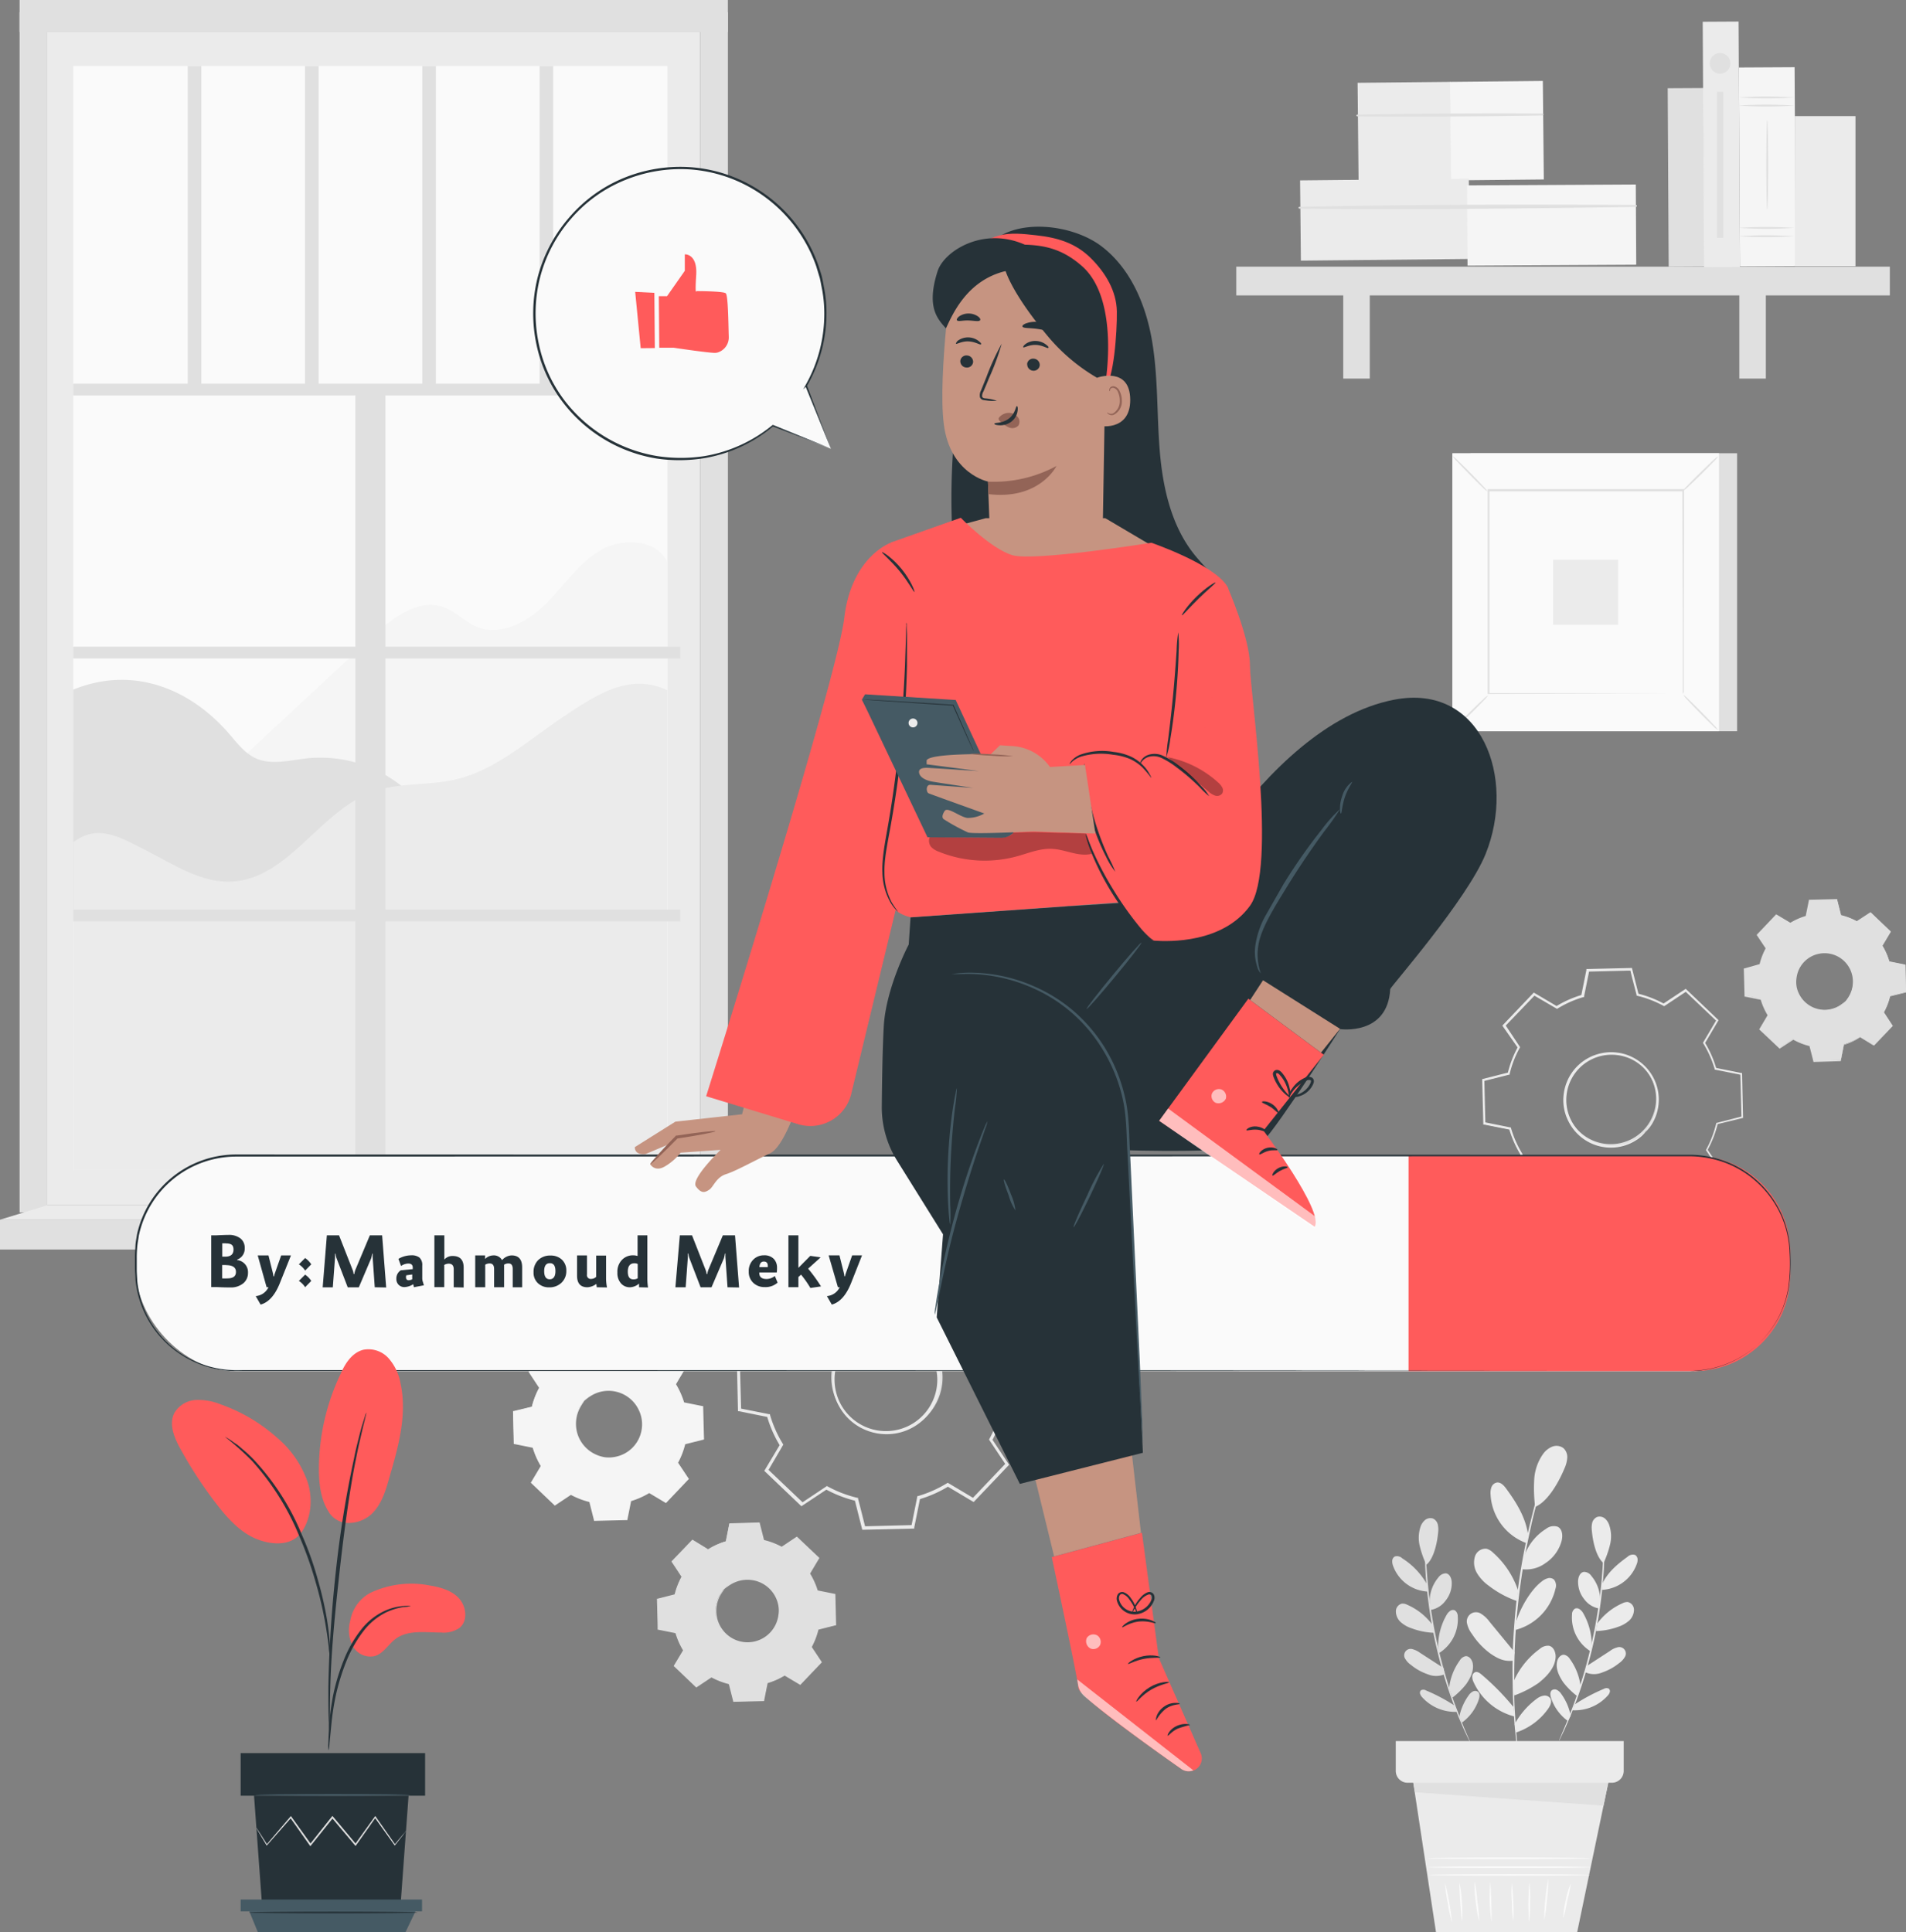 <svg xmlns="http://www.w3.org/2000/svg" viewBox="0 0 428.95 434.86"><rect x="0" y="0" width="428.95" height="434.86" fill="#808080" stroke="none"/><defs><style>.cls-1{fill:#ebebeb;}.cls-2{fill:#fafafa;}.cls-3{fill:#e0e0e0;}.cls-4{fill:#f5f5f5;}.cls-5{fill:#ff5b5b;}.cls-6{fill:#263238;}.cls-7{fill:#c69481;}.cls-8{fill:#936457;}.cls-9{opacity:0.6;}.cls-10{fill:#fff;}.cls-11{fill:#455a64;}.cls-12{opacity:0.3;}</style></defs><g id="Layer_2" data-name="Layer 2"><g id="Layer_1-2" data-name="Layer 1"><g id="freepik--background-complete--inject-2"><rect class="cls-1" x="10.63" y="7.21" width="146.97" height="264.02"/><rect class="cls-2" x="16.5" y="14.86" width="133.71" height="248.5"/><polygon class="cls-3" points="163.82 273.61 157.6 271.23 157.6 2.73 163.82 2.73 163.82 273.61"/><path class="cls-4" d="M49.28,175.38,84,143.1c4.4-4.09,10.15-8.49,15.81-6.48,2.72,1,4.77,3.3,7.44,4.41,5.33,2.22,11.42-1,15.52-5.06s7.33-9.15,12.3-12.1,12.68-2.58,15.13,2.65v35.13l-50.46,21.6Z"/><path class="cls-3" d="M16.5,155.19c12.8-5.21,25.57-.78,34.73,9.56,1.93,2.18,3.68,4.69,6.33,5.9,3.59,1.62,7.73.41,11.64,0a29.3,29.3,0,0,1,27.55,13.29L54,204.94l-37.52-.28Z"/><path class="cls-1" d="M150.21,155.36c-8.43-4.07-15.84.86-23.62,6.07s-15,11.89-24.12,14c-6.09,1.4-12.62.62-18.52,2.72C72,182.42,65,197.66,52.29,198.39c-6.91.4-13.1-3.79-19.26-6.93s-11-6.12-16.53-1.92v73.83H150.21Z"/><rect class="cls-3" x="16.5" y="86.35" width="136.61" height="2.65"/><rect class="cls-3" x="16.5" y="145.53" width="136.61" height="2.65"/><rect class="cls-3" x="16.5" y="204.7" width="136.61" height="2.65"/><rect class="cls-3" x="79.98" y="87.67" width="6.76" height="182.74"/><rect class="cls-3" x="42.25" y="14.86" width="3.06" height="72.81"/><rect class="cls-3" x="68.65" y="14.86" width="3.06" height="72.81"/><rect class="cls-3" x="95.04" y="14.86" width="3.06" height="72.81"/><rect class="cls-3" x="121.44" y="14.86" width="3.06" height="72.81"/><rect class="cls-3" x="4.41" y="2.73" width="6.22" height="270.13"/><rect class="cls-3" x="4.41" width="159.4" height="7.2"/><rect class="cls-3" y="274.49" width="168.02" height="6.71"/><polygon class="cls-1" points="157.6 271.23 168.02 274.49 0 274.49 10.63 271.23 157.6 271.23"/><path class="cls-3" d="M159.33,348.67a16.26,16.26,0,0,1,4-1.77l.8-4,6.73-.17,1,3.95a16.64,16.64,0,0,1,4.09,1.57l3.39-2.25,4.87,4.64-2.09,3.5a16.26,16.26,0,0,1,1.77,4l4,.8.16,6.72-3.94,1a16.64,16.64,0,0,1-1.57,4.09l2.25,3.38L180.12,379l-3.46-2.07a16.29,16.29,0,0,1-4,1.78l-.8,4-6.72.17-1-3.95a16.66,16.66,0,0,1-4.09-1.58l-3.38,2.25-4.86-4.67,2.08-3.49a16.29,16.29,0,0,1-1.78-4l-4-.8-.17-6.73,3.94-1a16.66,16.66,0,0,1,1.58-4.09l-2.25-3.39,4.63-4.87,3.49,2.08Zm3.65,8.94a7.21,7.21,0,1,0,10.2-.26A7.21,7.21,0,0,0,163,357.61Z"/><path class="cls-3" d="M163,357.61a5.43,5.43,0,0,1,1.34-1.19,7.12,7.12,0,0,1,4.7-1.15,7.32,7.32,0,0,1,5.81,4,7.41,7.41,0,0,1,.73,4.24,7.33,7.33,0,0,1-6.05,6.35,7.09,7.09,0,0,1-4.22-.51,7.41,7.41,0,0,1-3-2.46,7.3,7.3,0,0,1-.36-7.9,5.35,5.35,0,0,1,1.12-1.39,16.52,16.52,0,0,0-1,1.47,7.2,7.2,0,0,0-.76,4.62,6.83,6.83,0,0,0,1.26,3,7,7,0,0,0,2.89,2.32,7,7,0,0,0,9.72-5.53,6.17,6.17,0,0,0,0-2.1,6.74,6.74,0,0,0-.62-1.92,7,7,0,0,0-5.51-3.89,7.2,7.2,0,0,0-4.58,1A13.44,13.44,0,0,0,163,357.61Z"/><path class="cls-3" d="M159.33,348.67l-.22-.11-.67-.38-2.63-1.53h.08l-4.61,4.89v-.13l2.27,3.38v.12A16.47,16.47,0,0,0,152,359v.08h-.08l-3.94,1,.15-.12q.09,3.18.18,6.72l-.13-.15,4,.79h.1v.1a16.62,16.62,0,0,0,1.76,4l.06.09-.06.1L152,375.08v-.23l4.88,4.63h-.24l3.38-2.25.1-.07.11.06a16.34,16.34,0,0,0,4,1.55h.12v.12c.31,1.23.65,2.58,1,3.94l-.21-.15,6.73-.17-.2.16c.25-1.26.53-2.62.8-4v-.13h.12a16.37,16.37,0,0,0,4-1.75h0l.11-.06.11.06c1.17.7,2.33,1.4,3.49,2.08H180l4.64-4.87v.25l-2.25-3.38-.07-.1.06-.11a16.37,16.37,0,0,0,1.56-4v-.12h.11l3.95-1-.15.19q-.09-3.44-.16-6.72l.15.18-4-.8h-.11v-.11a16.62,16.62,0,0,0-1.76-4v-.19l2.09-3.48v.21l-4.86-4.65h.19L176,348.41l-.08,0h-.08a16,16,0,0,0-4-1.57h-.08v-.08c-.36-1.43-.68-2.73-1-3.95l.12.1-6.73.13.09-.07c-.33,1.59-.6,2.89-.82,4h0a17.61,17.61,0,0,0-3.07,1.2l-.72.39-.24.12.23-.15c.15-.1.38-.24.7-.42a16.73,16.73,0,0,1,3.06-1.27v.05l.77-4v-.07h0l6.72-.2h.1v.09c.31,1.22.64,2.51,1,3.94l-.1-.1a16.62,16.62,0,0,1,4.14,1.58h-.16l3.38-2.26.1-.07.1.09,4.88,4.62.1.1-.07.12c-.68,1.13-1.37,2.29-2.08,3.49v-.19a16.74,16.74,0,0,1,1.8,4l-.14-.13,4,.8H188v.19c.06,2.19.11,4.43.17,6.72v.16h-.16l-3.94,1,.15-.15a16.5,16.5,0,0,1-1.59,4.14v-.21l2.25,3.39.09.13-.11.12-4.64,4.87-.11.12-.14-.08-3.49-2.08h.21a16.36,16.36,0,0,1-4.06,1.79l.15-.15c-.28,1.37-.55,2.72-.8,4v.16h-.16l-6.73.16H165v-.15l-1-3.94.15.14a17.07,17.07,0,0,1-4.14-1.6h.2l-3.38,2.25-.13.09-.11-.11-4.87-4.64-.11-.1.08-.13,2.09-3.49v.19a16.36,16.36,0,0,1-1.79-4.06l.13.12-4-.8H148v-.13c0-2.36-.1-4.61-.15-6.72v-.12h.11l3.95-1-.1.1a16.86,16.86,0,0,1,1.6-4.11v.12l-2.26-3.42-.05-.07.06-.06,4.67-4.85h0l2.57,1.58.66.41Z"/><path class="cls-4" d="M127.64,305.69a17.47,17.47,0,0,1,4.26-1.89l.86-4.24,7.15-.18,1.06,4.2a17.89,17.89,0,0,1,4.36,1.68l3.6-2.4,5.18,4.93-2.21,3.72a17.54,17.54,0,0,1,1.89,4.27l4.24.85.18,7.15-4.2,1.06a17.49,17.49,0,0,1-1.68,4.36l2.4,3.6-4.93,5.14-3.68-2.17a17.16,17.16,0,0,1-4.27,1.89L141,341.9l-7.15.18-1.06-4.2a17.49,17.49,0,0,1-4.36-1.68l-3.6,2.4-5.18-4.93,2.17-3.73a17.16,17.16,0,0,1-1.89-4.27l-4.24-.85-.18-7.15,4.2-1.06a17.86,17.86,0,0,1,1.67-4.36l-2.39-3.6,4.93-5.18,3.72,2.21Zm3.88,9.51a7.68,7.68,0,1,0,10.86-.27,7.69,7.69,0,0,0-10.86.27Z"/><path class="cls-4" d="M131.52,315.2a5.73,5.73,0,0,1,1.42-1.27,7.68,7.68,0,0,1,5-1.22,7.86,7.86,0,0,1,6.91,6.42,7.25,7.25,0,0,1,.06,2.37,7.83,7.83,0,0,1-6.44,6.76,8.05,8.05,0,0,1-4.55-.55,8,8,0,0,1-3.21-2.62,7.7,7.7,0,0,1-.35-8.41,5.5,5.5,0,0,1,1.19-1.48c-.36.51-.69,1-1,1.57a7.7,7.7,0,0,0-.82,4.92,7.42,7.42,0,0,0,1.34,3.18,7.57,7.57,0,0,0,3.05,2.47,7.82,7.82,0,0,0,2,.6,7,7,0,0,0,2.24-.07,7.42,7.42,0,0,0,6.08-6.39,7.34,7.34,0,0,0-.71-4.23A7.52,7.52,0,0,0,133,314.12C132,314.72,131.56,315.24,131.52,315.2Z"/><path class="cls-4" d="M127.64,305.69a.9.9,0,0,1-.24-.12l-.71-.41-2.8-1.62H124c-1.25,1.34-2.9,3.1-4.9,5.22v-.14l2.41,3.59v.13a17.21,17.21,0,0,0-1.65,4.33v.08h-.09l-4.19,1.07.12-.16q.09,3.39.19,7.16l-.14-.17,4.25.85h.1v.1a17.3,17.3,0,0,0,1.87,4.22l.06.1-.06.1-2.21,3.72v-.25l5.19,4.93h-.25l3.6-2.4.1-.07.11.06a16.93,16.93,0,0,0,4.31,1.65h.12v.13c.34,1.31.7,2.75,1.07,4.19l-.22-.16,7.16-.18-.21.18.85-4.25v-.13h.13a17.07,17.07,0,0,0,4.21-1.87h0l.11-.07.11.07,3.72,2.21h-.27l4.93-5.18v.27l-2.4-3.6-.07-.11.06-.12a17.41,17.41,0,0,0,1.66-4.3v-.12h.13l4.19-1.06-.15.21c-.06-2.45-.12-4.83-.17-7.16l.16.2-4.24-.86h-.12v-.11a17.3,17.3,0,0,0-1.87-4.22l-.06-.1.06-.1c.77-1.27,1.5-2.51,2.23-3.71v.23l-5.1-5H149l-3.61,2.39-.08.05-.08-.05a18.08,18.08,0,0,0-4.31-1.67h-.09v-.09c-.38-1.52-.72-2.9-1-4.2l.13.1-7.16.15.09-.08-.88,4.24h0a18.24,18.24,0,0,0-3.26,1.28l-.77.41a1.19,1.19,0,0,1-.25.13l.24-.16c.16-.1.4-.26.75-.44a17.17,17.17,0,0,1,3.25-1.36v.06c.22-1.16.49-2.55.82-4.25v-.08h.08l7.16-.21h.1v.1l1,4.28-.1-.1a17.32,17.32,0,0,1,4.39,1.68h-.16l3.59-2.4.12-.08.09.1c1.65,1.55,3.37,3.19,5.2,4.92l.1.1-.07.13c-.72,1.2-1.45,2.44-2.21,3.72v-.2a17.9,17.9,0,0,1,1.92,4.31l-.15-.14,4.24.85h.16v.16c.06,2.33.12,4.71.19,7.16v.19l-.16.05-4.2,1.06.16-.16a17.9,17.9,0,0,1-1.7,4.41v-.22c.8,1.19,1.59,2.39,2.4,3.6l.1.14-.12.13L150,338.13l-.12.13-.15-.09L146,335.94h.22a18,18,0,0,1-4.31,1.91l.15-.17c-.29,1.46-.58,2.9-.85,4.24v.17H141l-7.16.17h-.17v-.17c-.37-1.45-.73-2.88-1.06-4.2l.16.16a17.9,17.9,0,0,1-4.41-1.7h.22L125,338.74l-.13.09-.12-.11-5.18-4.94-.11-.11.08-.13,2.22-3.72v.2a18,18,0,0,1-1.9-4.31l.14.12-4.25-.86h-.13v-.14c-.06-2.51-.11-4.91-.16-7.16v-.12h.12l4.2-1-.1.1a17.69,17.69,0,0,1,1.7-4.38v.13L119,308.79v-.07l.06-.07,5-5.15h0l2.74,1.67.7.44Z"/><path class="cls-3" d="M194.39,343.94h0l-1.63-6.47a26.55,26.55,0,0,1-6.71-2.58l-5.56,3.7h0l-8-7.63h0l3.41-5.72a27.2,27.2,0,0,1-2.91-6.57l-6.55-1.31h0l-.32-11.09h0l6.46-1.64a26.89,26.89,0,0,1,2.59-6.7l-3.7-5.56h0l7.62-8h0l5.72,3.41a26.82,26.82,0,0,1,6.57-2.91l1.31-6.55h0l11.06-.27h0l1.63,6.46a27,27,0,0,1,6.71,2.59l5.56-3.71h0l8,7.63h0l-3.41,5.72a26.82,26.82,0,0,1,2.91,6.57l6.55,1.31h0l.27,11.06h0l-6.46,1.63a27,27,0,0,1-2.59,6.71l3.7,5.56h0l-7.62,8h0l-5.72-3.41a27.2,27.2,0,0,1-6.57,2.91l-1.31,6.55h0Zm-8.34-9.11h0a26.88,26.88,0,0,0,6.72,2.59h0l1.64,6.46,11-.27,1.32-6.54h0a26.88,26.88,0,0,0,6.58-2.91h0l5.72,3.41,7.59-8L222.93,324h0a26.88,26.88,0,0,0,2.59-6.72h0l6.46-1.64-.27-11-6.54-1.31h0a26.88,26.88,0,0,0-2.91-6.58h0l3.41-5.72-8-7.59-5.55,3.69h0a26.88,26.88,0,0,0-6.72-2.59h0l-1.64-6.46-11,.27-1.27,6.57h0a26.88,26.88,0,0,0-6.58,2.91h0l-5.79-3.45-7.59,8,3.69,5.55h0a26.88,26.88,0,0,0-2.59,6.72h0l-6.46,1.63.27,11,6.54,1.32h0a26.88,26.88,0,0,0,2.91,6.58h0l-3.37,5.74,8,7.59Zm13.41-12.34a12.52,12.52,0,1,1,.3,0Zm-8.58-20h0a11.82,11.82,0,0,0,8.56,20h.3a11.83,11.83,0,0,0-.29-23.65h-.3a11.74,11.74,0,0,0-8.27,3.67Z"/><path class="cls-1" d="M190.88,302.47a9.11,9.11,0,0,1,2.2-2,11.79,11.79,0,0,1,7.71-1.88,12,12,0,0,1,9.55,6.59,11.4,11.4,0,0,1,1.11,3.32,11.12,11.12,0,0,1,.09,3.64,12.09,12.09,0,0,1-9.93,10.44,12.35,12.35,0,0,1-7-.85A12,12,0,0,1,189,304.68a8.83,8.83,0,0,1,1.84-2.28c.07.05-.71.78-1.61,2.41a11.86,11.86,0,0,0-1.25,7.6,11.56,11.56,0,0,0,22.86-.38,11.09,11.09,0,0,0-.07-3.45,10.83,10.83,0,0,0-1-3.15,11.55,11.55,0,0,0-9-6.39,11.8,11.8,0,0,0-7.52,1.63C191.63,301.72,190.94,302.53,190.88,302.47Z"/><path class="cls-1" d="M184.89,287.79a2.58,2.58,0,0,1-.37-.19l-1.1-.62-4.3-2.51h.14l-7.57,8v-.21c1.12,1.68,2.38,3.55,3.72,5.54l.06.1V298a26.57,26.57,0,0,0-2.55,6.67v.13h-.13l-6.47,1.65.18-.24c.09,3.48.19,7.17.3,11l-.22-.25,6.55,1.3h.17l0,.17a26.72,26.72,0,0,0,2.89,6.51l.1.15-.09.15C175.19,327,174,329,172.84,331l-.06-.38,8,7.61h-.39l5.55-3.7.17-.11.17.1a26.75,26.75,0,0,0,6.64,2.55h.19l0,.2c.52,2,1.08,4.24,1.64,6.47l-.33-.25,11-.28-.32.27c.42-2.07.86-4.3,1.31-6.54v-.21l.2-.05a27.19,27.19,0,0,0,6.5-2.88h0l.18-.11.18.1,5.73,3.42-.42.06,7.61-8v.42l-3.7-5.56-.11-.17.1-.17a27.17,27.17,0,0,0,2.56-6.64l.05-.19.19-.05,6.47-1.63-.24.32c-.09-3.77-.18-7.43-.26-11l.25.29-6.55-1.32H225l-.05-.17a27.32,27.32,0,0,0-2.85-6.45l-.1-.15.09-.15,3.43-5.73.05.35-8-7.63h.33l-5.57,3.68-.12.08-.13-.07a26.9,26.9,0,0,0-6.65-2.58h-.14v-.13c-.59-2.36-1.11-4.48-1.61-6.48l.2.15-11.05.22.15-.12c-.54,2.61-1,4.75-1.36,6.54v0h-.07a28.82,28.82,0,0,0-5,2l-1.19.63a1.79,1.79,0,0,1-.39.2l.37-.25c.24-.16.63-.39,1.16-.68a26,26,0,0,1,5-2.09l-.07.08c.34-1.78.76-3.93,1.27-6.55v-.12h.12l11-.32h.16V278l1.65,6.47-.16-.17a27.63,27.63,0,0,1,6.78,2.6h-.25l5.55-3.72.17-.11.15.14,8,7.6.16.16-.11.19-3.41,5.78v-.31a27.71,27.71,0,0,1,3,6.66l-.24-.22,6.55,1.31.25.05v.25c.09,3.59.18,7.25.29,11v.26l-.25.06-6.47,1.65.24-.25a27.59,27.59,0,0,1-2.62,6.81v-.35l3.7,5.56.15.22-.19.19-7.61,8-.19.19-.23-.13-5.73-3.42h.34a27.55,27.55,0,0,1-6.66,2.95l.24-.26c-.45,2.25-.9,4.48-1.32,6.55V344h-.27l-11,.26h-.44l-.06-.26c-.57-2.23-1.12-4.44-1.64-6.47l.25.24a27.7,27.7,0,0,1-6.8-2.63h.33l-5.56,3.69-.21.14-.18-.17-8-7.63-.18-.17.13-.2,3.42-5.73v.3a27.11,27.11,0,0,1-2.93-6.66l.21.2-6.54-1.33h-.21v-.21c-.08-3.88-.17-7.57-.24-11v-.19l.19,0,6.48-1.61-.17.16a27.06,27.06,0,0,1,2.71-6.81v.2l-3.67-5.57-.08-.11.1-.1,7.66-8,.06-.06h.07l4.23,2.59,1.08.68A2.42,2.42,0,0,1,184.89,287.79Z"/><path class="cls-3" d="M418.61,233.41A14.91,14.91,0,0,1,415,235l-.72,3.61-6.08.15-.9-3.56a14.85,14.85,0,0,1-3.7-1.43l-3.06,2-4.4-4.2,1.88-3.15a14.91,14.91,0,0,1-1.6-3.63l-3.61-.72-.15-6.08,3.57-.9a15.38,15.38,0,0,1,1.42-3.7l-2-3.06,4.2-4.4,3.15,1.88a14.91,14.91,0,0,1,3.63-1.6l.72-3.61,6.08-.15.9,3.57a14.83,14.83,0,0,1,3.7,1.42l3.06-2,4.4,4.2-1.88,3.15a14.91,14.91,0,0,1,1.6,3.63l3.61.72.15,6.08-3.57.9a14.83,14.83,0,0,1-1.42,3.7l2,3.06-4.2,4.4Zm-3.3-8.08a6.52,6.52,0,1,0-9.22.23,6.52,6.52,0,0,0,9.22-.23Z"/><path class="cls-3" d="M415.31,225.33a5,5,0,0,1-1.21,1.08,6.61,6.61,0,0,1-7.15,0,6.75,6.75,0,0,1-2.35-2.62A6.17,6.17,0,0,1,404,222a6.39,6.39,0,0,1-.05-2,6.65,6.65,0,0,1,5.47-5.74,6.11,6.11,0,0,1,2-.05,6.37,6.37,0,0,1,1.86.52,6.71,6.71,0,0,1,2.73,2.22,6.59,6.59,0,0,1,1.15,2.85,6.44,6.44,0,0,1-.83,4.29,4.88,4.88,0,0,1-1,1.26,7.75,7.75,0,0,0,.89-1.33,6.53,6.53,0,0,0,.69-4.18,6.37,6.37,0,0,0-7.42-5.22,6.31,6.31,0,0,0-5.17,5.43,6.05,6.05,0,0,0,0,1.9,5.86,5.86,0,0,0,.57,1.73,6.41,6.41,0,0,0,8.6,2.9c.18-.09.35-.18.51-.28A15.6,15.6,0,0,0,415.31,225.33Z"/><path class="cls-3" d="M418.61,233.41l.2.1.61.35,2.37,1.38h-.07l4.17-4.43v.13l-2.06-3v-.11a15.21,15.21,0,0,0,1.41-3.68v-.07h.07l3.57-.91-.1.13c-.06-1.91-.11-3.94-.17-6.08l.12.14-3.61-.71H425v-.09a14.74,14.74,0,0,0-1.6-3.58l-.05-.09.05-.08,1.88-3.16v.21l-4.41-4.19h.21l-3.05,2-.09.06h-.1a15,15,0,0,0-3.65-1.41h-.11v-.11c-.28-1.12-.59-2.33-.9-3.56l.18.14-6.08.15.18-.15c-.23,1.14-.47,2.37-.72,3.6v.11h-.11a14.31,14.31,0,0,0-3.58,1.58h0l-.1.06-.09-.06-3.16-1.88H400l-4.19,4.4v-.23l2,3.06.06.09-.05.1a14.6,14.6,0,0,0-1.41,3.65v.11h-.11l-3.56.89.13-.17c.05,2.07.09,4.09.14,6.08l-.13-.17,3.6.73h.1v.1a14.68,14.68,0,0,0,1.58,3.58l.05.09-.05.08c-.65,1.08-1.27,2.13-1.89,3.15v-.19l4.39,4.2h-.18l3.07-2,.07-.05h.07a15,15,0,0,0,3.66,1.43h.07v.08c.32,1.29.61,2.46.89,3.56l-.11-.08,6.08-.13-.08.07c.3-1.44.54-2.61.74-3.6h0a16.1,16.1,0,0,0,2.77-1.09l.65-.35a1.51,1.51,0,0,1,.22-.11l-.2.14-.64.37a14,14,0,0,1-2.77,1.15h0l-.7,3.6v.07h-.07l-6.08.18h0v-.08c-.28-1.11-.58-2.27-.91-3.56l.09.08a14.67,14.67,0,0,1-3.78-1.49h.14l-3.06,2-.09.06-.08-.08L396,231.74l-.09-.09.07-.11,1.87-3.15v.16a14.8,14.8,0,0,1-1.62-3.66l.12.12-3.6-.72h-.14v-.14c-.05-2-.1-4-.16-6.07v-.14h.14l3.52-1-.13.13a15.23,15.23,0,0,1,1.44-3.75v.19l-2-3-.08-.13.1-.1,4.19-4.41.1-.11.13.08,3.16,1.88h-.19a14.8,14.8,0,0,1,3.66-1.62l-.13.14.73-3.6v-.15h.15l6.07-.15h.15v.14c.31,1.23.61,2.45.89,3.56l-.13-.13a14.66,14.66,0,0,1,3.74,1.45h-.18l3.06-2,.12-.08.1.1,4.4,4.2.09.09-.07.11c-.65,1.1-1.3,2.18-1.88,3.15v-.16a14.77,14.77,0,0,1,1.61,3.66l-.12-.1,3.61.73h.11v.12c0,2.13.09,4.16.13,6.08v.1h-.1l-3.57.89.09-.09a15,15,0,0,1-1.44,3.72v-.11l2,3.06v.07l-.06,0c-1.71,1.79-3.13,3.26-4.21,4.38h0l-2.25-1.39-.6-.37Z"/><path class="cls-3" d="M367.12,218.05h0l1.45,5.72a24.35,24.35,0,0,1,5.94,2.29l4.92-3.28h0l7.1,6.76h0l-3,5.07a24.18,24.18,0,0,1,2.58,5.81l5.8,1.17h0l.24,9.8h0l-5.74,1.55a24.35,24.35,0,0,1-2.29,5.94l3.28,4.93h0l-6.76,7.1h0l-5.07-3a23.49,23.49,0,0,1-5.82,2.58l-1.16,5.81h0l-9.8.24h0l-1.45-5.72a24.28,24.28,0,0,1-5.93-2.29l-4.93,3.28h0l-7.1-6.76h0l3-5.07a23.84,23.84,0,0,1-2.57-5.82L334,253h0l-.24-9.79h0l5.73-1.44a23.93,23.93,0,0,1,2.28-5.94l-3.27-4.93h0l6.75-7.1h0l5.06,3a24.4,24.4,0,0,1,5.82-2.57l1.17-5.81h0Zm7.39,8.07h0a23.9,23.9,0,0,0-5.95-2.3h0l-1.44-5.73-9.75.24-1.17,5.8h0a24.32,24.32,0,0,0-5.83,2.58h0l-5.07-3-6.73,7.07,3.28,4.92h0a24.27,24.27,0,0,0-2.29,6h0l-5.72,1.45.24,9.75,5.79,1.16h0a23.56,23.56,0,0,0,2.58,5.83h0l-3,5.07,7.07,6.72,4.91-3.27h0a23.49,23.49,0,0,0,5.95,2.29h0l1.44,5.72,9.76-.24,1.16-5.8h0a24.32,24.32,0,0,0,5.83-2.58h0l5.06,3,6.73-7.07-3.24-4.85h0a23.49,23.49,0,0,0,2.29-5.95h0l5.72-1.45-.24-9.75-5.8-1.16h0a24,24,0,0,0-2.59-5.83h0l3-5.07-7.07-6.72Zm-11.88,10.94a10.21,10.21,0,1,1-.26,0Zm7.6,17.75h0a10.48,10.48,0,0,0-7.59-17.7h-.26a10.5,10.5,0,0,0,.25,21h.26a10.42,10.42,0,0,0,7.34-3.25Z"/><path class="cls-1" d="M370.24,254.81a7.8,7.8,0,0,1-1.94,1.73,10.47,10.47,0,0,1-6.84,1.67,10.63,10.63,0,0,1-8.46-5.83,10.12,10.12,0,0,1-1-2.94,10.3,10.3,0,0,1-.08-3.23,10.71,10.71,0,0,1,8.8-9.25,10.3,10.3,0,0,1,3.23-.08,10.07,10.07,0,0,1,3,.83,10.76,10.76,0,0,1,4.4,3.59,10.59,10.59,0,0,1,.52,11.49,7.86,7.86,0,0,1-1.63,2,25.7,25.7,0,0,0,1.43-2.14,10.45,10.45,0,0,0,1.11-6.72,10.24,10.24,0,0,0-6-7.73,10.43,10.43,0,0,0-5.89-.68,10.18,10.18,0,0,0-8.31,8.74,10.18,10.18,0,0,0,1,5.85,10.28,10.28,0,0,0,8,5.66,10.44,10.44,0,0,0,6.66-1.44A24.08,24.08,0,0,0,370.24,254.81Z"/><path class="cls-1" d="M375.55,267.81l.33.17,1,.56,3.83,2.22h-.12c1.71-1.83,4-4.23,6.7-7.13v.19l-3.3-4.91-.06-.09.05-.09a24.28,24.28,0,0,0,2.26-5.92v-.11h.11l5.73-1.47-.16.21c-.08-3.08-.17-6.35-.26-9.78l.19.23-5.8-1.16h-.15v-.14a24.27,24.27,0,0,0-2.57-5.77l-.08-.13.08-.14,3-5.08v.33l-7.09-6.73h.35l-4.92,3.28-.15.09-.15-.08a23.85,23.85,0,0,0-5.88-2.26h-.17v-.17c-.45-1.8-1-3.76-1.45-5.74l.29.23-9.78.24.29-.24-1.17,5.8v.18h-.18a23.85,23.85,0,0,0-5.75,2.55h0l-.15.1-.16-.1-5.14-3,.37-.05-6.76,7.05v-.37l3.27,4.92.1.15-.08.16a23.48,23.48,0,0,0-2.27,5.88v.17h-.18l-5.73,1.45.22-.29c.07,3.34.15,6.61.23,9.79l-.23-.27,5.8,1.17H340l.05.15a23.88,23.88,0,0,0,2.55,5.78l.08.13-.08.14-3,5.07v-.31l7.07,6.76h-.28l4.93-3.26.11-.07.11.06a23.84,23.84,0,0,0,5.89,2.29h.12v.11l1.43,5.74-.18-.13,9.79-.2-.13.11c.48-2.31.87-4.21,1.2-5.79v-.06h.06a24.73,24.73,0,0,0,4.46-1.75l1.05-.56.35-.18a1.94,1.94,0,0,1-.33.23c-.22.14-.55.34-1,.6a23.18,23.18,0,0,1-4.46,1.85l.07-.07c-.31,1.58-.68,3.48-1.13,5.8v.11h-.1l-9.79.29h-.14v-.14c-.46-1.77-.94-3.65-1.47-5.73l.14.15a24.4,24.4,0,0,1-6-2.3h.23l-4.92,3.29-.15.1-.14-.13-7.1-6.73-.14-.14.1-.17,3-5.08v.27a24.54,24.54,0,0,1-2.62-5.9l.21.19-5.8-1.15-.22,0v-.22q-.12-4.77-.25-9.78v-.23l.22-.06,5.73-1.45-.21.21a23.92,23.92,0,0,1,2.32-6v.3l-3.39-4.85-.13-.2.16-.17,6.75-7.09.16-.17.21.12,5.08,3h-.31a24.54,24.54,0,0,1,5.9-2.62l-.21.23,1.17-5.8,0-.23h.23l9.79-.23h.23l.06.23c.5,2,1,3.94,1.45,5.73l-.22-.21a24.49,24.49,0,0,1,6,2.33h-.3l4.93-3.27.18-.12.16.15c2.46,2.34,4.86,4.63,7.08,6.76l.16.14-.11.19-3,5.07v-.27a24.09,24.09,0,0,1,2.6,5.9l-.19-.17,5.8,1.17h.19v.19c.08,3.43.15,6.7.22,9.78v.17l-.16,0L386.45,253l.14-.15a23.94,23.94,0,0,1-2.33,6v-.19l3.26,4.94.07.1-.09.09c-2.76,2.87-5.05,5.24-6.78,7.05h-.12l-3.74-2.29-1-.6Z"/><rect class="cls-3" x="375.43" y="19.84" width="8.07" height="40.15" transform="translate(-0.21 2.05) rotate(-0.31)"/><rect class="cls-1" x="305.49" y="19.98" width="20.9" height="22.17" transform="matrix(1, -0.01, 0.01, 1, -0.16, 1.71)"/><rect class="cls-4" x="326.28" y="19.87" width="20.9" height="22.17" transform="matrix(1, -0.01, 0.01, 1, -0.16, 1.82)"/><path class="cls-3" d="M305.45,26.18q20.83.16,41.69-.2a.22.22,0,1,0,0-.44q-20.83-.12-41.69.26a.19.19,0,1,0,0,.38Z"/><rect class="cls-1" x="292.44" y="41.83" width="37.97" height="18.06" transform="matrix(1, -0.01, 0.01, 1, -0.27, 1.69)"/><rect class="cls-4" x="330.22" y="41.62" width="37.97" height="18.06" transform="translate(-0.27 1.89) rotate(-0.31)"/><path class="cls-3" d="M292.41,46.94c25.23.28,50.54,0,75.76-.38a.22.22,0,0,0,0-.44C343,46,317.64,46,292.42,46.56a.2.2,0,0,0-.19.19.19.19,0,0,0,.19.19Z"/><rect class="cls-3" x="278.22" y="60.01" width="147.09" height="6.47"/><rect class="cls-3" x="302.3" y="63.12" width="5.97" height="22.08"/><rect class="cls-3" x="391.44" y="63.12" width="5.97" height="22.08"/><rect class="cls-1" x="383.35" y="4.87" width="8.07" height="55.22" transform="translate(-0.17 2.1) rotate(-0.31)"/><rect class="cls-4" x="391.46" y="15.16" width="12.54" height="44.75" transform="translate(-0.2 2.15) rotate(-0.31)"/><path class="cls-3" d="M403.79,23.77a93.71,93.71,0,0,1-12.54,0A90.48,90.48,0,0,1,403.79,23.77Z"/><path class="cls-3" d="M403.79,21.94a93.71,93.71,0,0,1-12.54,0A90.48,90.48,0,0,1,403.79,21.94Z"/><path class="cls-3" d="M403.79,53.16a90.48,90.48,0,0,1-12.54,0A93.71,93.71,0,0,1,403.79,53.16Z"/><path class="cls-3" d="M403.79,51.28a90.48,90.48,0,0,1-12.54,0A93.71,93.71,0,0,1,403.79,51.28Z"/><path class="cls-3" d="M397.72,47.18c-.12,0-.21-4.51-.21-10.08S397.6,27,397.72,27s.22,4.52.22,10.09S397.84,47.18,397.72,47.18Z"/><rect class="cls-1" x="403.93" y="26.13" width="13.65" height="33.78"/><path class="cls-3" d="M389.43,14.29a2.32,2.32,0,1,1-2.31-2.35,2.32,2.32,0,0,1,2.31,2.35Z"/><rect class="cls-3" x="386.4" y="20.67" width="1.43" height="32.85"/><polygon class="cls-1" points="317.72 398.94 323.18 434.86 354.94 434.86 362.31 399.46 317.72 398.94"/><path class="cls-2" d="M357.87,421.94c0,.11-8.13.19-18.17.19s-18.18-.08-18.18-.19,8.14-.18,18.18-.18S357.87,421.86,357.87,421.94Z"/><path class="cls-2" d="M358,420.2c0,.1-8.2.18-18.3.18s-18.3-.08-18.3-.18,8.19-.19,18.3-.19S358,420.09,358,420.2Z"/><path class="cls-2" d="M357.93,418.2c0,.1-8.19.19-18.29.19s-18.3-.09-18.3-.19,8.19-.19,18.3-.19S357.93,418.1,357.93,418.2Z"/><path class="cls-2" d="M326.83,432.81a28.07,28.07,0,0,1-1-4.52,28.43,28.43,0,0,1-.61-4.59,59.86,59.86,0,0,1,1.58,9.11Z"/><path class="cls-2" d="M329,432.43a108.51,108.51,0,0,1-.6-8.84A21.75,21.75,0,0,1,329,428,21.26,21.26,0,0,1,329,432.43Z"/><path class="cls-2" d="M332.93,432.43a22.87,22.87,0,0,1-.81-4.49,22.12,22.12,0,0,1-.24-4.6,36.57,36.57,0,0,1,.61,4.55A40.56,40.56,0,0,1,332.93,432.43Z"/><path class="cls-2" d="M335.69,432.62a36.74,36.74,0,0,1-.3-9.21,117.83,117.83,0,0,1,.3,9.21Z"/><path class="cls-2" d="M340.59,432.43a24.5,24.5,0,0,1-.34-4.36,26.69,26.69,0,0,1,0-4.38,56.38,56.38,0,0,1,.34,8.74Z"/><path class="cls-2" d="M344.12,432.62a55.19,55.19,0,0,1,.07-9,26.17,26.17,0,0,1,.15,4.51A28.09,28.09,0,0,1,344.12,432.62Z"/><path class="cls-2" d="M347.51,432.14a60,60,0,0,1,.91-9.4,28.63,28.63,0,0,1-.27,4.72A29.59,29.59,0,0,1,347.51,432.14Z"/><path class="cls-2" d="M351.83,431.67a15.93,15.93,0,0,1,.54-4,15.34,15.34,0,0,1,1.18-3.87,35.49,35.49,0,0,1-.82,3.95A33.18,33.18,0,0,1,351.83,431.67Z"/><path class="cls-1" d="M348.77,328.05v.18l-.15.5-.61,1.94c-.27.84-.59,1.87-.93,3.08s-.77,2.56-1.14,4.09-.84,3.19-1.24,5-.81,3.75-1.23,5.79c-.76,4.1-1.45,8.62-1.94,13.41s-.68,9.36-.74,13.53c0,2.08,0,4.06,0,5.91s.13,3.58.23,5.15.21,3,.31,4.24.21,2.32.31,3.2.16,1.53.21,2v.53a4.8,4.8,0,0,0-.08-.52c-.07-.49-.16-1.16-.28-2s-.26-1.95-.37-3.2-.28-2.67-.37-4.24-.22-3.3-.27-5.16-.08-3.84-.09-5.93c0-4.17.25-8.76.72-13.56s1.19-9.33,2-13.43c.42-2.05.8-4,1.26-5.8s.86-3.48,1.28-5,.84-2.88,1.2-4.08.7-2.23,1-3.06.5-1.45.67-1.92l.18-.5A.77.77,0,0,1,348.77,328.05Z"/><path class="cls-1" d="M343,350.29a11.82,11.82,0,0,1,4.94-6.23,2.79,2.79,0,0,1,2.61-.48c1.11.53,1.2,2.09.87,3.28a8.71,8.71,0,0,1-3.6,4.9,7.31,7.31,0,0,1-5.39,1.36"/><path class="cls-1" d="M341.12,365.31c.82-3.1,3.3-7.5,5.87-9.42a3.57,3.57,0,0,1,1.33-.71,1.5,1.5,0,0,1,1.42.31,2.16,2.16,0,0,1,.32,2.05,12.49,12.49,0,0,1-9.26,9.33"/><path class="cls-1" d="M340.58,378.54a18,18,0,0,1,5.92-7.44,2.84,2.84,0,0,1,2.06-.74c1.12.21,1.63,1.58,1.53,2.71-.2,2.34-2,4.22-3.83,5.67a23.39,23.39,0,0,1-5.47,2.81"/><path class="cls-1" d="M340.88,388a17.53,17.53,0,0,1,5-5.73,3.5,3.5,0,0,1,1.51-.67,1.53,1.53,0,0,1,1.48.56c.51.74,0,1.74-.51,2.46a14.4,14.4,0,0,1-7.18,5.27"/><path class="cls-1" d="M340.63,384.18a56,56,0,0,0-7.2-7.33c-.4-.34-.92-.71-1.43-.54a1.08,1.08,0,0,0-.66,1,2.8,2.8,0,0,0,.27,1.2,14,14,0,0,0,9.27,7.79"/><path class="cls-1" d="M340.86,371.81l-5.65-6.87a6.78,6.78,0,0,0-1.84-1.74,2.07,2.07,0,0,0-3.18,2.28,6,6,0,0,0,1.1,2.26,16.68,16.68,0,0,0,4.12,4.38c1.66,1.14,3.17,1.88,5.16,1.59"/><path class="cls-1" d="M341.65,357.94A19.66,19.66,0,0,0,336,349.4a3.24,3.24,0,0,0-1.48-.87,2.5,2.5,0,0,0-2.6,1.82,4.69,4.69,0,0,0,.52,3.74,9.63,9.63,0,0,0,2.66,2.81,22.49,22.49,0,0,0,6.28,3.4"/><path class="cls-1" d="M343.91,345.47c-.55-4-2.63-7.32-5-10.55-.51-.69-1.22-1.41-2.06-1.28a1.62,1.62,0,0,0-1.18,1,3.79,3.79,0,0,0-.22,1.6,12.33,12.33,0,0,0,8,11"/><path class="cls-1" d="M345.49,339.13a33.6,33.6,0,0,1-.21-6.18,11,11,0,0,1,2-5.75,4.76,4.76,0,0,1,2.05-1.64,2.62,2.62,0,0,1,2.52.33,2.73,2.73,0,0,1,.86,2.22,7,7,0,0,1-.63,2.37c-1.51,3.62-4,7.63-6.64,8.65"/><path class="cls-3" d="M320.86,343.94a4.34,4.34,0,0,1,0,.51v3.74a29.22,29.22,0,0,0,.11,3c.1,2.25.32,4.92.66,7.87s.87,6.19,1.56,9.55,1.55,6.51,2.4,9.36,1.75,5.38,2.57,7.48c.38,1.05.78,2,1.11,2.82s.64,1.54.89,2.11.43,1,.57,1.34a3.8,3.8,0,0,1,.18.47,3.62,3.62,0,0,1-.25-.44l-.63-1.31c-.27-.57-.6-1.26-.95-2.09s-.77-1.75-1.17-2.81c-.85-2.09-1.75-4.62-2.64-7.47s-1.73-6-2.44-9.39-1.19-6.61-1.54-9.58-.52-5.64-.58-7.9c-.06-1.12,0-2.14-.06-3s0-1.66,0-2.29l.06-1.46A2.29,2.29,0,0,1,320.86,343.94Z"/><path class="cls-3" d="M321.74,360.27a8.48,8.48,0,0,1,2-5.31,2.08,2.08,0,0,1,1.68-.89c.87.13,1.27,1.17,1.3,2.05a6.22,6.22,0,0,1-1.4,4.11,5.21,5.21,0,0,1-3.38,2.08"/><path class="cls-3" d="M323.66,370.94a14.29,14.29,0,0,1,2-7.68,2.75,2.75,0,0,1,.75-.77,1.11,1.11,0,0,1,1-.1,1.58,1.58,0,0,1,.66,1.34,8.94,8.94,0,0,1-4.3,8.34"/><path class="cls-3" d="M326.12,380a13,13,0,0,1,2.42-6.34,2,2,0,0,1,1.25-.94c.81-.11,1.45.72,1.63,1.51.36,1.64-.45,3.3-1.39,4.69a16.9,16.9,0,0,1-3.12,3.09"/><path class="cls-3" d="M328.4,386.44a12.47,12.47,0,0,1,2.19-5,2.64,2.64,0,0,1,.88-.78,1.09,1.09,0,0,1,1.13.06c.51.4.39,1.18.18,1.79a10.31,10.31,0,0,1-3.75,5.13"/><path class="cls-3" d="M327.4,383.86a39.8,39.8,0,0,0-6.48-3.44,1.17,1.17,0,0,0-1.09-.06.76.76,0,0,0-.24.8,2.08,2.08,0,0,0,.44.76,10,10,0,0,0,8,3.31"/><path class="cls-3" d="M324.89,375.39l-5.33-3.45a5,5,0,0,0-1.62-.79,1.45,1.45,0,0,0-1.65,2.22,4.28,4.28,0,0,0,1.24,1.3,12,12,0,0,0,3.75,2.1,4.86,4.86,0,0,0,3.85,0"/><path class="cls-3" d="M322.43,365.74a14,14,0,0,0-5.71-4.59,2.28,2.28,0,0,0-1.2-.27,1.77,1.77,0,0,0-1.37,1.8,3.27,3.27,0,0,0,1.16,2.43,6.88,6.88,0,0,0,2.41,1.34,15.83,15.83,0,0,0,5,1"/><path class="cls-3" d="M321.29,356.8a16.45,16.45,0,0,0-5.7-6.1,1.72,1.72,0,0,0-1.67-.43,1.15,1.15,0,0,0-.59,1,2.72,2.72,0,0,0,.19,1.13,8.8,8.8,0,0,0,7.83,5.78"/><path class="cls-3" d="M321,352.14a22.86,22.86,0,0,1-1.47-4.16,7.89,7.89,0,0,1,.15-4.36,3.41,3.41,0,0,1,1.05-1.56,1.87,1.87,0,0,1,1.79-.31,2,2,0,0,1,1.06,1.32,5.15,5.15,0,0,1,.08,1.75c-.25,2.79-1.1,6.07-2.66,7.32"/><path class="cls-1" d="M361,343.54a4.34,4.34,0,0,1,0,.51l.05,1.45v5.29c-.07,2.25-.26,4.93-.58,7.9s-.85,6.2-1.54,9.57-1.57,6.54-2.44,9.4-1.8,5.37-2.65,7.46c-.4,1.06-.82,2-1.17,2.81s-.67,1.53-.95,2.09l-.63,1.31a2.7,2.7,0,0,1-.24.44,3.75,3.75,0,0,1,.17-.47c.15-.34.34-.78.57-1.34s.56-1.28.89-2.11.74-1.76,1.12-2.82c.81-2.1,1.69-4.63,2.56-7.47s1.69-6,2.4-9.37,1.2-6.59,1.57-9.54.55-5.63.65-7.87c.08-1.13.08-2.15.11-3s0-1.66,0-2.29V344A1.72,1.72,0,0,1,361,343.54Z"/><path class="cls-1" d="M360.12,359.94a8.42,8.42,0,0,0-2-5.31,2,2,0,0,0-1.67-.89c-.87.13-1.27,1.17-1.3,2.05a6.21,6.21,0,0,0,1.39,4.11,5.27,5.27,0,0,0,3.38,2.09"/><path class="cls-1" d="M358.21,370.56a14.29,14.29,0,0,0-2-7.68,2.79,2.79,0,0,0-.76-.77,1.11,1.11,0,0,0-1-.1,1.52,1.52,0,0,0-.66,1.34,8.9,8.9,0,0,0,4.3,8.34"/><path class="cls-1" d="M355.73,379.68a12.94,12.94,0,0,0-2.43-6.34,2,2,0,0,0-1.25-.94c-.8-.1-1.45.72-1.62,1.51-.37,1.64.45,3.3,1.39,4.69a16.9,16.9,0,0,0,3.12,3.09"/><path class="cls-1" d="M353.48,386.09a12.29,12.29,0,0,0-2.2-5,2.53,2.53,0,0,0-.88-.78,1.12,1.12,0,0,0-1.13.06c-.5.4-.39,1.18-.18,1.79a10.33,10.33,0,0,0,3.76,5.13"/><path class="cls-1" d="M354.48,383.51a40.49,40.49,0,0,1,6.47-3.44,1.19,1.19,0,0,1,1.1-.06.76.76,0,0,1,.24.8,2.1,2.1,0,0,1-.45.76,9.93,9.93,0,0,1-8,3.31"/><path class="cls-1" d="M357,375l5.34-3.47a4.45,4.45,0,0,1,1.62-.79,1.47,1.47,0,0,1,1.86.9,1.45,1.45,0,0,1-.18,1.31,4.16,4.16,0,0,1-1.23,1.31,12.35,12.35,0,0,1-3.75,2.09,4.88,4.88,0,0,1-3.86,0"/><path class="cls-1" d="M359.45,365.39a14,14,0,0,1,5.71-4.59,2.24,2.24,0,0,1,1.19-.27,1.79,1.79,0,0,1,1.38,1.8,3.38,3.38,0,0,1-1.16,2.44,7.24,7.24,0,0,1-2.41,1.34,16.11,16.11,0,0,1-5,.95"/><path class="cls-1" d="M360.58,356.45c1.23-2.6,3.37-4.42,5.7-6.1a1.73,1.73,0,0,1,1.68-.43,1.18,1.18,0,0,1,.58.95,2.57,2.57,0,0,1-.19,1.13,8.8,8.8,0,0,1-7.83,5.79"/><path class="cls-1" d="M360.87,351.79a22.86,22.86,0,0,0,1.47-4.16,7.89,7.89,0,0,0-.16-4.36,3.34,3.34,0,0,0-1-1.55,1.87,1.87,0,0,0-1.79-.32,2,2,0,0,0-1.07,1.33,5.09,5.09,0,0,0-.07,1.74c.24,2.8,1.09,6.07,2.66,7.32"/><path class="cls-1" d="M314.12,391.82v6.73a2.65,2.65,0,0,0,2.65,2.64h46a2.65,2.65,0,0,0,2.65-2.64v-6.73Z"/><polygon class="cls-3" points="318.06 401.19 318.44 403.33 360.88 406.36 361.95 401.19 318.06 401.19"/><rect class="cls-3" x="330.92" y="102" width="60.02" height="62.56"/><rect class="cls-2" x="326.85" y="102" width="60.02" height="62.56"/><path class="cls-3" d="M386.89,164.58h-60V101.94h60Zm-60,0h60V102h-60Z"/><rect class="cls-2" x="334.92" y="110.41" width="43.88" height="45.74"/><path class="cls-3" d="M334.92,156.46a6.85,6.85,0,0,1-1.08,1.26c-.7.74-1.69,1.74-2.79,2.83s-2.12,2-2.87,2.74a7.53,7.53,0,0,1-1.26,1.06,6.44,6.44,0,0,1,1.07-1.26c.7-.74,1.69-1.74,2.8-2.83s2.12-2.06,2.87-2.75A7,7,0,0,1,334.92,156.46Z"/><path class="cls-3" d="M378.81,156.35a6.79,6.79,0,0,1,1.25,1.08c.74.7,1.75,1.69,2.83,2.79s2.06,2.12,2.75,2.87a7,7,0,0,1,1.05,1.26,6.38,6.38,0,0,1-1.25-1.07c-.74-.7-1.74-1.69-2.83-2.8s-2.07-2.12-2.75-2.87A6.7,6.7,0,0,1,378.81,156.35Z"/><path class="cls-3" d="M378.69,110.53a6.85,6.85,0,0,1,1.08-1.26c.7-.74,1.68-1.74,2.79-2.82s2.12-2.06,2.86-2.75a6.83,6.83,0,0,1,1.27-1,7.45,7.45,0,0,1-1.07,1.24c-.71.74-1.69,1.74-2.8,2.83s-2.12,2.06-2.87,2.75A7.25,7.25,0,0,1,378.69,110.53Z"/><path class="cls-3" d="M334.8,110.65a7.71,7.71,0,0,1-1.26-1.09c-.74-.7-1.74-1.68-2.82-2.79s-2.06-2.12-2.75-2.86a6.4,6.4,0,0,1-1.05-1.27,6.79,6.79,0,0,1,1.25,1.08c.74.7,1.74,1.68,2.83,2.79s2.06,2.12,2.75,2.87A6.4,6.4,0,0,1,334.8,110.65Z"/><path class="cls-3" d="M378.69,156.15a.81.81,0,0,1,0-.22V143.5c0-8-.05-19.42-.08-33.09l.17.17H335l.2-.2v45.74l-.17-.16,31.69.08,8.9.05h0l-8.86,0-31.8.08h-.16v-46.1H379v.17c0,13.71-.06,25.16-.08,33.2v12.34Z"/><rect class="cls-1" x="349.54" y="125.96" width="14.64" height="14.64"/></g><g id="freepik--Browser--inject-2"><rect class="cls-2" x="30.59" y="260.07" width="372.3" height="48.51" rx="22.54"/><path class="cls-5" d="M317,260.07h64.2a21.71,21.71,0,0,1,21.71,21.71v5.08a21.71,21.71,0,0,1-21.71,21.71H317v-48.5Z"/><path class="cls-6" d="M380.34,308.57l2.07-.12c.68-.07,1.52-.22,2.52-.38a24.61,24.61,0,0,0,3.37-1,22.39,22.39,0,0,0,8.17-5.38,24.24,24.24,0,0,0,3.7-5.07,22.72,22.72,0,0,0,2.28-6.75,39.64,39.64,0,0,0,.3-8,22.06,22.06,0,0,0-2-8.53A22.61,22.61,0,0,0,395,265.7a22.05,22.05,0,0,0-9.12-4.77,22.94,22.94,0,0,0-5.41-.71H337l-283.87.06a22.42,22.42,0,0,0-21.9,17.87c-.11.84-.28,1.66-.35,2.5s-.11,1.67-.1,2.52v2.54c0,.84.08,1.67.11,2.51A22.29,22.29,0,0,0,50,308.12a19.75,19.75,0,0,0,2.43.21c.81.06,1.64,0,2.46,0h80.27l127.6.05,86,.07h0l-86,.07H52.43a17.17,17.17,0,0,1-2.48-.21A22.71,22.71,0,0,1,30.49,288c0-.85-.11-1.71-.12-2.55v-2.54c0-.84.07-1.71.11-2.56s.23-1.69.35-2.54a22.85,22.85,0,0,1,22.29-18l283.84.06h43.51a22.94,22.94,0,0,1,5.47.73,22.11,22.11,0,0,1,9.2,4.83,23.06,23.06,0,0,1,5.77,7.72,22.49,22.49,0,0,1,2,8.61,40.39,40.39,0,0,1-.32,8,23.33,23.33,0,0,1-2.32,6.79,23.94,23.94,0,0,1-3.74,5.09,22.34,22.34,0,0,1-8.23,5.37,24.88,24.88,0,0,1-3.39,1c-1,.15-1.84.31-2.53.36Z"/></g><g id="freepik--Character--inject-2"><path class="cls-6" d="M215.31,92.85a157.57,157.57,0,0,0,.05,39c.41,3.28,1.11,6.86,3.69,8.91,3.08,2.44,7.91,1.59,10.71-1.16s3.84-6.88,3.79-10.81-1.06-7.76-1.77-11.62c-.94-5.09-1.41-10.37-3.69-15s-7-8.6-12.12-8.08"/><path class="cls-6" d="M222.89,54.76c5.87-5.78,18.46-4.31,25,.66s10,13.16,11.38,21.29,1.06,16.45,1.73,24.66,2.52,16.68,7.59,23.18c2.17,2.77,4.88,5.12,6.81,8.06a18.5,18.5,0,0,1,.76,19,16.72,16.72,0,0,1-17,8c-6.82-1.29-12.06-7.1-14.67-13.53s-3-13.51-3.57-20.43a563.77,563.77,0,0,0-8.68-64.18"/><path class="cls-7" d="M215.71,118.28l6.11-1.66h26.93l14.6,8.62s-25.53,11.49-35,6.88a26.58,26.58,0,0,1-12.65-13.07"/><path class="cls-7" d="M249,69.53l.16-3.59-21.5-4.78c-6.65-.92-14.07,5.55-14.7,12.23-.7,7.42-1.26,16.51-.55,22.08,1.42,11.22,9.93,12.9,9.93,12.9l.91,24.51,24.68,1.06Z"/><path class="cls-6" d="M216.12,81.22a1.43,1.43,0,0,0,1.33,1.49A1.38,1.38,0,0,0,219,81.48v0A1.43,1.43,0,0,0,217.64,80a1.37,1.37,0,0,0-1.52,1.21Z"/><path class="cls-6" d="M215.12,77.35c.17.19,1.28-.58,2.82-.52s2.65.85,2.82.67-.09-.42-.57-.8a3.92,3.92,0,0,0-4.5-.12A1.35,1.35,0,0,0,215.12,77.35Z"/><path class="cls-6" d="M231.18,81.94a1.43,1.43,0,0,0,1.33,1.49A1.38,1.38,0,0,0,234,82.2v0a1.43,1.43,0,0,0-1.34-1.48,1.36,1.36,0,0,0-1.51,1.2Z"/><path class="cls-6" d="M230.28,78.15c.17.19,1.28-.58,2.82-.53s2.64.86,2.82.68-.09-.43-.57-.8a4,4,0,0,0-2.25-.77,3.75,3.75,0,0,0-2.25.65C230.37,77.73,230.2,78.06,230.28,78.15Z"/><path class="cls-6" d="M224.34,90.19a10.05,10.05,0,0,0-2.49-.53c-.39,0-.76-.14-.82-.41a2,2,0,0,1,.3-1.16c.4-.94.82-1.92,1.25-3a55.67,55.67,0,0,0,2.86-7.75A54.58,54.58,0,0,0,222,84.85l-1.21,3a2.29,2.29,0,0,0-.25,1.54,1,1,0,0,0,.63.6,3,3,0,0,0,.66.11A9.82,9.82,0,0,0,224.34,90.19Z"/><path class="cls-8" d="M222.33,108.39a29.55,29.55,0,0,0,15.44-3.53s-3.78,7.72-15.3,6.34Z"/><path class="cls-8" d="M224.87,93.94a2.81,2.81,0,0,1,2.52-1,2.55,2.55,0,0,1,1.72,1,1.63,1.63,0,0,1,.07,1.84,1.88,1.88,0,0,1-2,.45A5.8,5.8,0,0,1,225.25,95a1.71,1.71,0,0,1-.42-.47.5.5,0,0,1,0-.57"/><path class="cls-6" d="M228.84,91.4c-.25,0-.31,1.65-1.78,2.79s-3.24.9-3.26,1.13.39.34,1.14.38a4.11,4.11,0,0,0,2.72-.85A3.65,3.65,0,0,0,229,92.51C229.12,91.81,229,91.39,228.84,91.4Z"/><path class="cls-6" d="M230.12,73.5c.14.42,1.68.27,3.48.54s3.25.82,3.5.45c.11-.18-.13-.58-.71-1a5.68,5.68,0,0,0-2.57-1,5.92,5.92,0,0,0-2.74.23C230.35,72.94,230,73.3,230.12,73.5Z"/><path class="cls-6" d="M215.36,72.07c.26.36,1.34,0,2.61.05s2.35.31,2.61-.05c.11-.18,0-.53-.51-.88a3.78,3.78,0,0,0-4.2,0C215.41,71.54,215.25,71.94,215.36,72.07Z"/><path class="cls-5" d="M248.63,87.08c2-1.29,2.8-12.42,2.72-17s-2.53-8.64-5.75-11.88c-3.48-3.5-7.56-4.73-12.48-5.26-2.76-.3-5.72-.66-8.39.1s-4.16,1.7-5.46,4.15c-.72,1.36-.91,3.3.34,4.19s2.82.17,4.23-.23c3.74-1.07,7.84.14,11.07,2.3s5.77,5.21,8.26,8.21c3.23,3.91,4.76,10.41,5.48,15.42"/><path class="cls-6" d="M211,61.06c1.43-4.54,10.27-10.16,19.63-6,4.3.15,8.48.86,13.06,5,8.27,7.55,5.1,26,5.1,26a41.88,41.88,0,0,1-13.19-10.65C230.26,69,227.35,64,226.31,61h0c-8.64,2.08-11.9,9.63-13.42,12.9C210.94,71.72,208.44,69.07,211,61.06Z"/><path class="cls-7" d="M246.93,85c.18-.09,7.36-2.51,7.43,4.92s-7.4,6-7.41,5.75S246.93,85,246.93,85Z"/><path class="cls-8" d="M249.19,92.83a2.46,2.46,0,0,0,.35.19,1.24,1.24,0,0,0,1,0A3.22,3.22,0,0,0,252,90.13a4.34,4.34,0,0,0-.38-1.84,1.52,1.52,0,0,0-1-1,.65.65,0,0,0-.76.36c-.1.21,0,.36-.09.37s-.16-.12-.1-.43a.88.88,0,0,1,.28-.47,1,1,0,0,1,.72-.19A1.8,1.8,0,0,1,252,88.07a4.48,4.48,0,0,1,.47,2.06,3.31,3.31,0,0,1-1.86,3.23,1.37,1.37,0,0,1-1.18-.19C249.2,93,249.12,92.85,249.19,92.83Z"/><path class="cls-7" d="M167,250.76l-15,1.66-9.13,5.73s-.18,1.86,2.42,1.56l5.15-2.17L146.33,262s1,1.79,3.23.54a12.67,12.67,0,0,0,3.62-3.14l9-.63s-6.8,6.54-5.55,8.24,2.06,1.34,3,.72,1.53-2.78,3.76-3.49,5.94-2.81,9.94-4.71c3.45-1.63,6.94-13.3,6.94-13.3L168.78,244Z"/><path class="cls-8" d="M161,254.58c0,.19-3.78.92-8.51,1.63h-.12l.19-.1c-3.3,3.38-6.07,6-6.21,5.87s2.42-3,5.72-6.35l.08-.09h.24C157.12,254.82,161,254.39,161,254.58Z"/><polygon class="cls-7" points="256.78 344.95 253.99 320.77 231.57 327.05 237.23 350.24 256.78 344.95"/><path class="cls-5" d="M257,344.94l3.79,28.18,9.43,21.43a2.91,2.91,0,0,1-1.49,3.84l-.19.07h0a2.91,2.91,0,0,1-2.65-.34c-4.93-3.44-23-16.16-23.19-18.24-.19-2.41-6-29.46-6-29.46Z"/><g class="cls-9"><path class="cls-10" d="M268.57,398.41l-26.14-20.47.19,1.19a4.36,4.36,0,0,0,1.47,2.64c2.12,1.82,8.06,6.7,21.75,16.31A2.89,2.89,0,0,0,268.57,398.41Z"/></g><g class="cls-9"><path class="cls-10" d="M246.77,367.94a1.75,1.75,0,0,1,.83,2.2,1.69,1.69,0,0,1-2.17.85,1.85,1.85,0,0,1-.87-2.33,1.75,1.75,0,0,1,2.35-.63"/></g><path class="cls-6" d="M260.21,387.15a8.48,8.48,0,0,1,2.12-2.57c1.51-1.1,3.13-.95,3.14-1.13s-.38-.24-1.05-.22a4.41,4.41,0,0,0-2.45.84,4.53,4.53,0,0,0-1.62,2C260.12,386.72,260.12,387.14,260.21,387.15Z"/><path class="cls-6" d="M262.81,390.6c.15.1.91-1,2.29-1.6a23,23,0,0,1,2.69-.79c.06-.16-1.39-.54-3,.22S262.65,390.55,262.81,390.6Z"/><path class="cls-6" d="M255.73,382.94c.15.11,1.31-1.52,3.37-2.71s4-1.44,4-1.63-2.13-.22-4.33,1.09S255.58,382.86,255.73,382.94Z"/><path class="cls-6" d="M253.86,374.45c.1.15,1.55-.74,3.56-1.13s3.68-.16,3.71-.34-1.68-.72-3.84-.27S253.75,374.33,253.86,374.45Z"/><path class="cls-6" d="M252.53,366.2c.12.15,1.53-1,3.68-1.27s3.8.52,3.87.35-.33-.37-1-.65a6.3,6.3,0,0,0-2.92-.32,6.18,6.18,0,0,0-2.75,1C252.76,365.76,252.48,366.15,252.53,366.2Z"/><path class="cls-6" d="M255.91,363.37a2.43,2.43,0,0,0-.13-1.07,7.49,7.49,0,0,0-1.28-2.65,3.34,3.34,0,0,0-1.65-1.34,1.19,1.19,0,0,0-1.27.46,1.9,1.9,0,0,0-.24,1.34,4.11,4.11,0,0,0,4.16,3.2,4.77,4.77,0,0,0,4.24-3.2,1.65,1.65,0,0,0-.13-1.37,1.16,1.16,0,0,0-1.29-.42,4,4,0,0,0-1.69,1.26,8.51,8.51,0,0,0-1.58,2.48,2.48,2.48,0,0,0-.27,1,13.2,13.2,0,0,1,2.17-3.22,3.75,3.75,0,0,1,1.5-1,.61.61,0,0,1,.7.22,1.09,1.09,0,0,1,0,.9,4.26,4.26,0,0,1-3.71,2.74,3.58,3.58,0,0,1-3.57-2.67A1.39,1.39,0,0,1,252,359a.63.63,0,0,1,.69-.27,3,3,0,0,1,1.43,1.17A11.13,11.13,0,0,1,255.91,363.37Z"/><path class="cls-6" d="M204.92,206.46l-.41,6.1s-5.15,9.75-5.62,18.49c-.28,5.07-.39,12.55-.44,17.93a22.67,22.67,0,0,0,3.46,12.25l10.32,16.55-1.42,18.69,18.71,37.47,27.69-7-3.28-69.15-11.14-36.52-2.12-17.33Z"/><path class="cls-6" d="M260.7,202.66l.49,8s22.24-47.36,52.58-53.2c19.71-3.8,27.48,17.69,20.56,34.75-4.16,10.27-21.44,29.93-21.46,30.38-.55,10.55-11.29,9-11.29,9s-13.46,21.25-17.46,25.4c-2.74,2.85-31.65,1.83-31.65,1.83L243.38,240l-3.66-36Z"/><path class="cls-11" d="M222.25,252.31a9.13,9.13,0,0,1-.52,1.71c-.41,1.2-.93,2.74-1.57,4.58-1.31,3.87-3,9.25-4.68,15.27s-2.88,11.53-3.71,15.53c-.39,1.91-.71,3.51-1,4.75a8.56,8.56,0,0,1-.42,1.73,9.68,9.68,0,0,1,.18-1.78c.14-1.13.4-2.77.76-4.79.72-4,1.9-9.57,3.54-15.61s3.44-11.41,4.87-15.25c.71-1.92,1.32-3.47,1.77-4.52A9.66,9.66,0,0,1,222.25,252.31Z"/><path class="cls-11" d="M215.35,244.85a39.85,39.85,0,0,1-.44,4.5c-.32,2.78-.69,6.61-.9,10.86s-.21,8.11-.16,10.9a37.87,37.87,0,0,1,0,4.52,4.43,4.43,0,0,1-.2-1.2c-.09-.78-.18-1.91-.26-3.31a105.06,105.06,0,0,1,0-10.94q.27-5.48,1.08-10.89c.22-1.38.42-2.5.59-3.26A4.43,4.43,0,0,1,215.35,244.85Z"/><path class="cls-11" d="M257.21,325.47a1.93,1.93,0,0,1,0-.34,4.94,4.94,0,0,0-.08-1c0-.91-.14-2.18-.24-3.8-.19-3.35-.45-8.11-.78-14-.6-11.85-1.43-28.15-2.33-46.15-.29-4.5-.19-8.94-1.14-13A36.37,36.37,0,0,0,248,235.94a34.58,34.58,0,0,0-15.24-13.43,36.84,36.84,0,0,0-13.45-3.3c-1.64-.07-2.92,0-3.79,0l-1,0h-.34a26.69,26.69,0,0,1,5.13-.3A35.84,35.84,0,0,1,233,222.09a35.34,35.34,0,0,1,8.25,5.12,35.86,35.86,0,0,1,7.31,8.42A36.84,36.84,0,0,1,253.2,247c1,4.21.87,8.67,1.16,13.15.84,18,1.6,34.3,2.15,46.16.24,5.87.43,10.64.57,14,0,1.62.1,2.89.13,3.81v1C257.21,325.41,257.23,325.47,257.21,325.47Z"/><path class="cls-11" d="M244.54,227.07c-.13-.12,2.52-3.55,5.92-7.67s6.28-7.37,6.42-7.26-2.51,3.55-5.92,7.67S244.68,227.18,244.54,227.07Z"/><path class="cls-11" d="M288.84,199a123.46,123.46,0,0,1,8.62-12.31,31.65,31.65,0,0,1,4.12-4.61,54.56,54.56,0,0,1-3.59,5.07c-2.25,3.09-5.29,7.42-8.35,12.41s-5.94,9.56-6.47,13.38a12.72,12.72,0,0,0,.58,6.12,3.53,3.53,0,0,1-.81-1.51,10.6,10.6,0,0,1-.43-4.71,19.55,19.55,0,0,1,2.2-6.6"/><path class="cls-11" d="M304.28,175.94c.14.13-.94,1.48-1.61,3.45s-.69,3.69-.89,3.7-.47-1.81.28-3.91A6.13,6.13,0,0,1,304.28,175.94Z"/><path class="cls-11" d="M241.61,276.18c-.16-.08,1.23-3.33,3.11-7.26a51.36,51.36,0,0,1,3.7-7c.16.05-1.23,3.32-3.11,7.25S241.77,276.25,241.61,276.18Z"/><path class="cls-11" d="M225.94,265.43c.17-.06.88,1.45,1.59,3.38a12.27,12.27,0,0,1,1,3.6A11.6,11.6,0,0,1,227,269C226.25,267.1,225.77,265.5,225.94,265.43Z"/><path class="cls-5" d="M190,139.08c1.6-13.84,10.48-16.94,10.48-16.94l1.3,81.77-10.2,42.23a9.46,9.46,0,0,1-11.41,7c-.2,0-.39-.1-.59-.16l-20.66-6.28S188.38,152.94,190,139.08Z"/><path class="cls-5" d="M276.19,131.94s5.11,11.63,5.11,17.75,6.12,45.77,0,54.17-18.18,8.08-21.57,7.83c-4.67-.39-26.45-40.67-25.56-41.19l12.25-2.66s8.58.53,12.67,4,8.09-.53,8.09-.53l8.65-37.17"/><path class="cls-5" d="M259.12,122.14s14,4.8,17.07,9.8-14.59,70.42-14.59,70.42l-56.68,4.06s-4.47-.81-5.69-4.87,1.22-79.45,1.22-79.45l15.77-5.58s6.78,7,11.66,8.43S259.12,122.14,259.12,122.14Z"/><path class="cls-6" d="M204,140.09a2.54,2.54,0,0,1,.06.67c0,.52,0,1.16.06,1.93v7.11q-.28,11.72-1.74,23.37c-.57,4.54-1.25,8.86-1.95,12.76s-1.46,7.39-1.38,10.37a14.39,14.39,0,0,0,1.62,6.75,20.57,20.57,0,0,0,1.46,2.13,3.37,3.37,0,0,1-.51-.45,9.35,9.35,0,0,1-1.17-1.56,14.22,14.22,0,0,1-1.86-6.86c-.14-3,.57-6.6,1.25-10.48s1.33-8.21,1.89-12.74c1.14-9.06,1.69-17.32,1.94-23.31.1-2.92.18-5.32.24-7.09a18.19,18.19,0,0,1,.06-1.93A1.89,1.89,0,0,1,204,140.09Z"/><path class="cls-6" d="M259.12,175.1a25.19,25.19,0,0,0-2-2.38,10.19,10.19,0,0,0-2.69-1.86,13.12,13.12,0,0,0-3.89-1,15.78,15.78,0,0,0-7.29.42,6.12,6.12,0,0,0-1.91,1.08c-.37.38-.59.58-.63.56s.12-.29.45-.73a5.46,5.46,0,0,1,1.92-1.34,14.69,14.69,0,0,1,7.55-.63,12.73,12.73,0,0,1,4.06,1.13,9.69,9.69,0,0,1,2.76,2.08,8.33,8.33,0,0,1,1.33,1.9A2.72,2.72,0,0,1,259.12,175.1Z"/><path class="cls-6" d="M244.36,187.59c.1,0,.55,1.53,1.59,3.93a74.55,74.55,0,0,0,4.79,9,72.45,72.45,0,0,0,5.93,8.31,19.42,19.42,0,0,0,2.14,2.21,5.76,5.76,0,0,0,.92.63,2.1,2.1,0,0,1-1.08-.43,15,15,0,0,1-2.32-2.11,61.07,61.07,0,0,1-10.8-17.46,31,31,0,0,1-1-3A4.35,4.35,0,0,1,244.36,187.59Z"/><path class="cls-6" d="M266,138.47c-.14-.09,1.15-2.13,3.28-4.2s4.19-3.32,4.28-3.18-1.76,1.61-3.83,3.64S266.12,138.59,266,138.47Z"/><path class="cls-6" d="M198.5,124.27c.09-.14,2.38,1.27,4.44,3.82s3,5.06,2.84,5.12-1.33-2.26-3.35-4.71S198.39,124.42,198.5,124.27Z"/><path class="cls-6" d="M251,196.16a16.12,16.12,0,0,1-2-3.21,46,46,0,0,1-5-17.38,14.87,14.87,0,0,1,0-3.77,33.19,33.19,0,0,1,.48,3.72,58.79,58.79,0,0,0,1.79,8.81,61.25,61.25,0,0,0,3.14,8.42A35.21,35.21,0,0,1,251,196.16Z"/><path class="cls-6" d="M272.12,179.19a19.85,19.85,0,0,1-2.1-2,49.3,49.3,0,0,0-5.32-4.57,17.84,17.84,0,0,0-3.22-2,4.18,4.18,0,0,0-2.91-.31,3.18,3.18,0,0,0-1.64,1.12c-.27.4-.33.68-.38.67s-.06-.31.17-.79a3,3,0,0,1,1.7-1.43,4.46,4.46,0,0,1,3.29.19,16.63,16.63,0,0,1,3.37,2.06,34.64,34.64,0,0,1,5.27,4.78A9.77,9.77,0,0,1,272.12,179.19Z"/><g class="cls-12"><path d="M245.67,192.15c-2.93.74-5.9-1-8.92-1.12-2.74-.14-5.36,1-8,1.71a27.55,27.55,0,0,1-17.43-1.05,4.74,4.74,0,0,1-1.76-1.09,2.21,2.21,0,0,1-.33-2.2c5.09-.05,10.17.17,15.27.12a5.88,5.88,0,0,0,3-.59,1.33,1.33,0,0,0,.54-.56s3.05-.1,4.14-.11c2.45,0,5.28.19,7.73.18,1.07,0,4.51.15,4.43.15"/></g><g class="cls-12"><path d="M262.45,170.33a23.67,23.67,0,0,1,11.67,5.74,3.87,3.87,0,0,1,.93,1.12,1.38,1.38,0,0,1,0,1.39,1.45,1.45,0,0,1-1.61.46,4.34,4.34,0,0,1-1.51-.95l-9.72-8.15"/></g><path class="cls-6" d="M265.17,142.29a24,24,0,0,1,.09,4.15c-.05,2.55-.23,6.09-.6,10s-.86,7.4-1.29,9.92a22.46,22.46,0,0,1-.86,4,30,30,0,0,1,.41-4.12c.31-2.53.73-6,1.1-9.91s.61-7.39.78-9.93A30.61,30.61,0,0,1,265.17,142.29Z"/><polygon class="cls-11" points="221.01 170.31 215.08 157.53 194.69 156.25 193.97 157.44 209.43 187.22 228.06 187.37 221.01 170.31"/><path class="cls-11" d="M220.29,171.5l-5.93-12.79L194,157.43l14.74,31,16.53.12a3.92,3.92,0,0,0,2.67-1l.15-.14Z"/><path class="cls-1" d="M204.82,163.45a1,1,0,1,0-.06-1.45,1,1,0,0,0,.06,1.45S204.81,163.44,204.82,163.45Z"/><path class="cls-7" d="M244.18,172.15l-7.88.46a11.19,11.19,0,0,0-8.45-4.71l-2.81-.18-2.06,2s-13.83-.26-14.44,1.41V172l11.75,1.53s-10-.66-10.64-.68-2.79-.34-2.82.84c0,1,1.08,1.81,2.8,2.17.7.15,9.35,1.45,9.35,1.45l-9.57-.69c-1.07-.08-1,1.65-.42,1.91s12.53,4.54,12.53,4.54a7.42,7.42,0,0,1-3.82,1c-1.68-.22-4.43-2.57-5.09-1.58s-.58,1.59-.24,1.85a44.11,44.11,0,0,0,5.48,3c1.3.44,14.66-.23,14.66-.23l14,.48Z"/><path class="cls-8" d="M218.27,169.63a41.29,41.29,0,0,1,4.85.13,39.2,39.2,0,0,1,4.84.43,39.23,39.23,0,0,1-4.85-.13A37.35,37.35,0,0,1,218.27,169.63Z"/><path class="cls-6" d="M219.12,169.07s-.14-.27-.37-.76-.59-1.28-1-2.13c-.86-1.92-2-4.46-3.32-7.38h.08l-4.67-.3-11.27-.75-3.41-.25-.93-.08h.93l3.42.19,11.27.69,4.67.31h.06v0l3.26,7.41.93,2.15A4,4,0,0,1,219.12,169.07Z"/><path class="cls-5" d="M297.93,237.36l-13.58,17.08s13.72,18.24,11.52,21.64l-35-23.85,20.07-27.48Z"/><g class="cls-9"><path class="cls-10" d="M274.9,245.19a1.72,1.72,0,0,0-2.13.87,1.67,1.67,0,0,0,.85,2.13,1.83,1.83,0,0,0,2.26-.95,1.73,1.73,0,0,0-1.13-2.11"/></g><g class="cls-9"><path class="cls-10" d="M260.88,252.23l2-2.77,33,24.21a2.94,2.94,0,0,1,0,2.79Z"/></g><path class="cls-6" d="M285,254.67c-.13.16-1-.38-2.23-.45s-2.17.31-2.27.13.85-1,2.32-.84S285.18,254.54,285,254.67Z"/><path class="cls-6" d="M287.51,258.78c-.08.19-1-.06-2.09.23s-1.8.91-2,.78.43-1.15,1.78-1.48S287.62,258.62,287.51,258.78Z"/><path class="cls-6" d="M286.38,264.56c-.17-.08.21-1.08,1.31-1.68s2.14-.38,2.11-.19-.87.32-1.77.83S286.56,264.66,286.38,264.56Z"/><path class="cls-6" d="M287.69,250.43c-.18.1-.77-.69-1.76-1.32S284,248.24,284,248s1.16-.28,2.31.48S287.87,250.36,287.69,250.43Z"/><path class="cls-6" d="M290.37,246.94c-.05.07-.79-.31-1.7-1.27a9,9,0,0,1-1.38-1.87,9.44,9.44,0,0,1-.6-1.24,3,3,0,0,1-.22-.78.92.92,0,0,1,.58-.94,1.12,1.12,0,0,1,1,.16,2.33,2.33,0,0,1,.57.56,7.47,7.47,0,0,1,.79,1.14,7.32,7.32,0,0,1,.82,2.2,3.49,3.49,0,0,1,0,2.12c-.12,0-.12-.8-.48-2a8.54,8.54,0,0,0-.89-2,7.25,7.25,0,0,0-.75-1c-.29-.36-.6-.59-.81-.49s-.1.05-.1.22a1.86,1.86,0,0,0,.16.57,10.31,10.31,0,0,0,.52,1.18,12.33,12.33,0,0,0,1.18,1.85C289.83,246.33,290.44,246.85,290.37,246.94Z"/><path class="cls-6" d="M290,247a3.49,3.49,0,0,1,.77-2,7,7,0,0,1,1.61-1.7,7.28,7.28,0,0,1,1.2-.71,1.76,1.76,0,0,1,1.72-.06,1,1,0,0,1,.37,1,3,3,0,0,1-.29.75,4.57,4.57,0,0,1-.85,1.15,4.83,4.83,0,0,1-2,1.23,2.72,2.72,0,0,1-2.13,0,19.44,19.44,0,0,0,2-.49,4.72,4.72,0,0,0,1.72-1.21,4.09,4.09,0,0,0,.7-1c.21-.41.29-.8.13-.86a1.18,1.18,0,0,0-1,.12,6.19,6.19,0,0,0-1.1.61,7.56,7.56,0,0,0-1.7,1.49C290.36,246.3,290.12,247.06,290,247Z"/><polygon class="cls-7" points="301.58 231.53 297.3 236.89 281.34 225.05 284.25 220.6 301.58 231.53"/></g><g id="freepik--speech-bubble--inject-2"><path class="cls-2" d="M187,101l-13.1-5.17a32.86,32.86,0,1,1,7.56-9h0Z"/><path class="cls-6" d="M187,101c-.34-.92-2-5.28-5.39-14.24l-.08-.2-.15.15h0l.22.16A32.59,32.59,0,0,0,186,70.36a29,29,0,0,0-.46-5.18c-.17-.88-.32-1.78-.52-2.68s-.53-1.78-.81-2.69a33.15,33.15,0,0,0-15.9-18.49,32.62,32.62,0,0,0-13.34-3.72A33.54,33.54,0,0,0,140.51,40a32.34,32.34,0,0,0-12.39,8.92,33,33,0,0,0-7.19,13.79,33.46,33.46,0,0,0-.18,14.9,32.37,32.37,0,0,0,5.85,12.83,33.31,33.31,0,0,0,21.17,12.75,35.42,35.42,0,0,0,10.78-.09A32.66,32.66,0,0,0,174,95.94h-.14l13.15,5-13-5.3h-.07l-.06,0a32.6,32.6,0,0,1-15.33,7,35.14,35.14,0,0,1-10.64,0A33,33,0,0,1,127,90.06a31.8,31.8,0,0,1-5.73-12.63,32.93,32.93,0,0,1,.19-14.65,32.53,32.53,0,0,1,7.07-13.57,31.84,31.84,0,0,1,12.18-8.71,33.06,33.06,0,0,1,14.18-2.4,32.26,32.26,0,0,1,13.13,3.65,32.74,32.74,0,0,1,15.68,18.19l.8,2.65c.21.88.35,1.77.53,2.64a29.29,29.29,0,0,1,.48,5.12,32.59,32.59,0,0,1-4.24,16.37l-.53.94.75-.77h-.23Z"/><path class="cls-5" d="M148.27,66.65h1.85l4-5.71v-3.7s2.86-.2,2.56,4.65.06,3.62.06,3.62,6.09,0,6.6.5.58,6.43.67,9.71a3.54,3.54,0,0,1-2.49,3.6,2.37,2.37,0,0,1-.65.09c-1.52,0-9.29-1.16-9.29-1.16h-3.21Z"/><polygon class="cls-5" points="142.95 65.68 144.19 78.36 147.37 78.33 147.27 65.9 142.95 65.68"/></g><g id="freepik--Plant--inject-2"><path class="cls-5" d="M83.41,358.43a21.57,21.57,0,0,1,13.34-1.62c2.43.4,5,1.13,6.6,2.95s2,5,.07,6.58a6.26,6.26,0,0,1-4.16,1.05c-3.53,0-7.44-.66-10.26,1.46-1.61,1.21-2.68,3.23-4.61,3.82a4.53,4.53,0,0,1-5-2.22,7.83,7.83,0,0,1-.56-5.74A8.76,8.76,0,0,1,83.41,358.43Z"/><path class="cls-5" d="M74.12,340.48c2.48,3.54,7.3,2.37,9.54.21s3.18-5.3,4-8.3c2-6.83,4-14,2.49-21a11.63,11.63,0,0,0-2.68-5.7,6.09,6.09,0,0,0-5.76-1.92c-2.44.65-4,3-5,5.29a50.11,50.11,0,0,0-4.94,21.45c0,3.45.4,7.08,2.35,9.93"/><path class="cls-5" d="M67.29,345.57c2.69-3.2,3.21-7.87,2-11.88a22.88,22.88,0,0,0-7-10.2,37.91,37.91,0,0,0-12.59-7.43,13.37,13.37,0,0,0-5.66-1,6,6,0,0,0-4.78,2.88c-1.33,2.52-.06,5.59,1.32,8.09a96.27,96.27,0,0,0,8.27,12.6c2.48,3.19,5.32,6.34,9.09,7.79s7.71,1.27,9.71-1.35"/><path class="cls-6" d="M73.94,393.94a8,8,0,0,0,.22-1.61c.12-1.17.26-2.64.43-4.39a57,57,0,0,1,1-6.45,48.8,48.8,0,0,1,2.33-7.55,28.49,28.49,0,0,1,3.89-6.88,14.57,14.57,0,0,1,4.91-4.12,14,14,0,0,1,4.14-1.29,7.36,7.36,0,0,0,1.61-.23,7.49,7.49,0,0,0-1.64,0,12.43,12.43,0,0,0-4.31,1.12,14.34,14.34,0,0,0-5.18,4.12,27.32,27.32,0,0,0-4,7A46.19,46.19,0,0,0,75,381.39a55.43,55.43,0,0,0-.89,6.55c-.14,1.87-.19,3.38-.22,4.43A6.88,6.88,0,0,0,73.94,393.94Z"/><path class="cls-6" d="M74.24,390.58a3.14,3.14,0,0,0,0-.75v-2.14c0-1.85,0-4.54.09-7.85.17-6.63.74-13.77,1.84-23.83,1-9.46,2.45-20.47,3.93-27.63.31-1.62.63-3.09.93-4.37s.54-2.4.77-3.29.37-1.53.5-2.08a3.1,3.1,0,0,0,.13-.74,3.46,3.46,0,0,0-.26.7c-.16.54-.37,1.22-.62,2s-.56,2-.88,3.27-.69,2.74-1,4.37a240.3,240.3,0,0,0-4.12,25.7C74.45,364,74,373.2,73.9,379.85c0,3.32,0,6,.12,7.87,0,.87.1,1.58.13,2.14A4.43,4.43,0,0,0,74.24,390.58Z"/><path class="cls-6" d="M74.29,372.88a16.74,16.74,0,0,0,0-2.24c-.08-1.43-.28-3.51-.68-6.05a80.72,80.72,0,0,0-2-8.81,72.57,72.57,0,0,0-3.69-10.43,55.57,55.57,0,0,0-10.8-16.86,28.61,28.61,0,0,0-2.55-2.37c-.39-.33-.74-.66-1.09-.92l-1-.68a13.62,13.62,0,0,0-1.88-1.2,63.11,63.11,0,0,1,6.17,5.5,58.53,58.53,0,0,1,10.55,16.79A84.17,84.17,0,0,1,71,355.94a87.06,87.06,0,0,1,2.09,8.72c.46,2.52.73,4.57.89,6A12.72,12.72,0,0,0,74.29,372.88Z"/><polygon class="cls-6" points="57.17 404.11 58.95 428.41 90.17 428.41 91.95 404.11 57.17 404.11"/><rect class="cls-6" x="54.16" y="394.53" width="41.51" height="9.58"/><polygon class="cls-11" points="54.16 427.48 54.16 430.14 56.11 430.14 94.98 430.14 94.98 427.48 54.16 427.48"/><polygon class="cls-11" points="58.02 434.81 56.11 430.14 93.5 430.14 91.27 434.81 58.02 434.81"/><path class="cls-3" d="M91.36,412.05s0,.08-.14.22a7.49,7.49,0,0,0-.47.62l-1.82,2.33-.08.1-.08-.1L84.31,409h.25l-4.4,6.23-.13.2-.16-.18c-1.62-1.94-3.39-4-5.22-6.21H75l-.28.36L70,415.28l-.15.2-.15-.2c-1.58-2.25-3.06-4.34-4.4-6.23h.26l-5.44,6.18-.1.11-.07-.13-1.7-2.85-.44-.76a.84.84,0,0,1-.13-.27,1.08,1.08,0,0,1,.18.24c.13.19.29.43.48.73l1.79,2.8H60l5.33-6.25.13-.16.13.17,4.44,6.2h-.3l4.65-5.86.29-.36.15-.18.15.18c1.83,2.18,3.59,4.28,5.2,6.22h-.29c1.61-2.24,3.1-4.33,4.45-6.2l.13-.18.12.18,4.38,6.25h-.16l1.89-2.26.51-.59A1,1,0,0,1,91.36,412.05Z"/><path class="cls-11" d="M92.38,403.94c0,.1-7.82.19-17.47.19s-17.48-.09-17.48-.19,7.82-.2,17.48-.2S92.38,403.84,92.38,403.94Z"/><path class="cls-6" d="M94,430.4c0,.11-8.51.19-19,.19s-19-.08-19-.19,8.5-.2,19-.2S94,430.29,94,430.4Z"/></g><path class="cls-6" d="M54.75,288.8a4.39,4.39,0,0,1-2.94.93c-.44,0-1.42,0-2.94-.08H47.54V278h1.23c1.21-.06,2.09-.09,2.62-.09a4.19,4.19,0,0,1,2.68.76,2.61,2.61,0,0,1,1,2.21,2.58,2.58,0,0,1-1.7,2.58v.11a2.73,2.73,0,0,1,2.44,2.87A3,3,0,0,1,54.75,288.8Zm-3.94-9c-.32,0-.59,0-.79,0v3h.68c1.23,0,1.85-.53,1.85-1.59S52,279.82,50.81,279.82Zm.06,4.89H50v3a9.67,9.67,0,0,0,1.18,0q1.92,0,1.92-1.44C53.12,285.24,52.37,284.71,50.87,284.71Z"/><path class="cls-6" d="M63.05,288.59q-1.65,4.25-4.4,5l-1.1-1.91a3.51,3.51,0,0,0,2.88-2H60L58,282.52h2.42l1,4q.09.45.12.72h.14a3.83,3.83,0,0,1,.19-.72l1.41-4h2.2Z"/><path class="cls-6" d="M67.26,284.53l1.41-1.42a5,5,0,0,1,1.38,1.42l-1.38,1.41A4.73,4.73,0,0,0,67.26,284.53Zm0,3.73,1.41-1.41a5.11,5.11,0,0,1,1.38,1.41l-1.38,1.42A4.65,4.65,0,0,0,67.26,288.26Z"/><path class="cls-6" d="M84.34,289.69,83.87,283c0-.13,0-.42,0-.87h-.11a5.63,5.63,0,0,1-.24,1.08l-2.77,6.5H78.26l-2.5-6.5a4.15,4.15,0,0,1-.24-1.08H75.4c0,.45,0,.74,0,.87l-.5,6.71H72.62L73.56,278H76.3l3.06,7.79a2.86,2.86,0,0,1,.22.93h.15a5.23,5.23,0,0,1,.24-.93L83.24,278H86l.91,11.74Z"/><path class="cls-6" d="M93.15,289.68,93,289a3.9,3.9,0,0,1-1.94.65,1.79,1.79,0,0,1-1.37-.54,1.84,1.84,0,0,1-.49-1.34,2.17,2.17,0,0,1,1-1.9l2.69-.26v-.34c0-.61-.34-.92-1-.92a3.05,3.05,0,0,0-1.64.55l-.58-1.6a5.71,5.71,0,0,1,2.87-.8,2.86,2.86,0,0,1,1.85.5,2.25,2.25,0,0,1,.64,1.8l0,2.7a2.82,2.82,0,0,0,.07.75l.3,1ZM91.43,287a1.4,1.4,0,0,0-.06.43c0,.45.21.68.63.68a1.9,1.9,0,0,0,.77-.21l0-1.09Z"/><path class="cls-6" d="M102.11,289.69v-4.05c0-.84-.38-1.26-1.13-1.26a2.07,2.07,0,0,0-1,.28v5H97.76V278H100v5.46a2.39,2.39,0,0,1,1.88-.81c1.65,0,2.47.88,2.47,2.64v4.45Z"/><path class="cls-6" d="M115.39,289.69V285.6c0-.85-.31-1.27-.94-1.27a1.77,1.77,0,0,0-1,.28v5.08h-2.25V285.6c0-.85-.32-1.27-1-1.27a1.87,1.87,0,0,0-1,.28v5.08h-2.25v-7.17h2.22v.81a2.66,2.66,0,0,1,1.82-.81,2.09,2.09,0,0,1,2,1.07,3,3,0,0,1,2.14-1.07c1.59,0,2.38.9,2.38,2.69v4.48Z"/><path class="cls-6" d="M126.32,288.71a3.89,3.89,0,0,1-2.73,1,3.56,3.56,0,0,1-2.51-.92,3.21,3.21,0,0,1-1-2.49,3.67,3.67,0,0,1,1.07-2.75,3.81,3.81,0,0,1,2.74-1,3.62,3.62,0,0,1,2.56.92,3.3,3.3,0,0,1,1,2.52A3.56,3.56,0,0,1,126.32,288.71Zm-2.57-4.44c-.85,0-1.28.6-1.28,1.8s.42,1.82,1.24,1.82,1.29-.6,1.29-1.82S124.59,284.27,123.75,284.27Z"/><path class="cls-6" d="M134.3,289.69l-.09-.76a3.62,3.62,0,0,1-2,.76q-2.34,0-2.34-2.58v-4.59h2.23v4.29a.85.85,0,0,0,.95,1,1.7,1.7,0,0,0,1.12-.46v-4.79h2.23v5.29a10.71,10.71,0,0,0,.21,1.88Z"/><path class="cls-6" d="M143.82,289.69l0-.83a3.25,3.25,0,0,1-2,.83,2.62,2.62,0,0,1-2-.8,3.44,3.44,0,0,1-.87-2.52A3.78,3.78,0,0,1,140,283.5a3.37,3.37,0,0,1,2.42-1,3.5,3.5,0,0,1,1.07.15V278h2.2v9.82a14.13,14.13,0,0,0,.15,1.92Zm-.3-5.24a1.64,1.64,0,0,0-.72-.16c-1,0-1.51.62-1.51,1.87s.43,1.75,1.29,1.75a1.83,1.83,0,0,0,.94-.24Z"/><path class="cls-6" d="M163.73,289.69l-.47-6.71a8.54,8.54,0,0,1,0-.87h-.12a6.83,6.83,0,0,1-.23,1.08l-2.78,6.5h-2.46l-2.5-6.5a4.15,4.15,0,0,1-.24-1.08h-.13a8.54,8.54,0,0,1,0,.87l-.49,6.71H152L153,278h2.74l3.06,7.79a2.86,2.86,0,0,1,.22.93h.15a5.23,5.23,0,0,1,.24-.93l3.27-7.79h2.74l.91,11.74Z"/><path class="cls-6" d="M175,288.65a4.07,4.07,0,0,1-2.93,1,3.58,3.58,0,0,1-2.45-.87,3.33,3.33,0,0,1-1.11-2.63,3.58,3.58,0,0,1,1.08-2.74,3.31,3.31,0,0,1,2.36-.91,2.91,2.91,0,0,1,2.2.81,2.82,2.82,0,0,1,.72,2,6.52,6.52,0,0,1-.06,1.05h-3.93l0,.12c0,.9.55,1.35,1.64,1.35a3,3,0,0,0,1.86-.68Zm-2.2-3.75q0-1-.9-1t-1,1.26h1.89Z"/><path class="cls-6" d="M182.38,289.85a23.57,23.57,0,0,0-2.1-3l-.6.53v2.29h-2.24V278h2.24v7.32l2.68-2.7,2.33.34-2.82,2.54a35.44,35.44,0,0,1,2.9,4Z"/><path class="cls-6" d="M191.6,288.59q-1.65,4.25-4.4,5l-1.1-1.91a3.51,3.51,0,0,0,2.88-2h-.41l-2.08-7.17h2.43l1,4q.09.45.12.72h.13a4.84,4.84,0,0,1,.2-.72l1.41-4H194Z"/></g></g></svg>